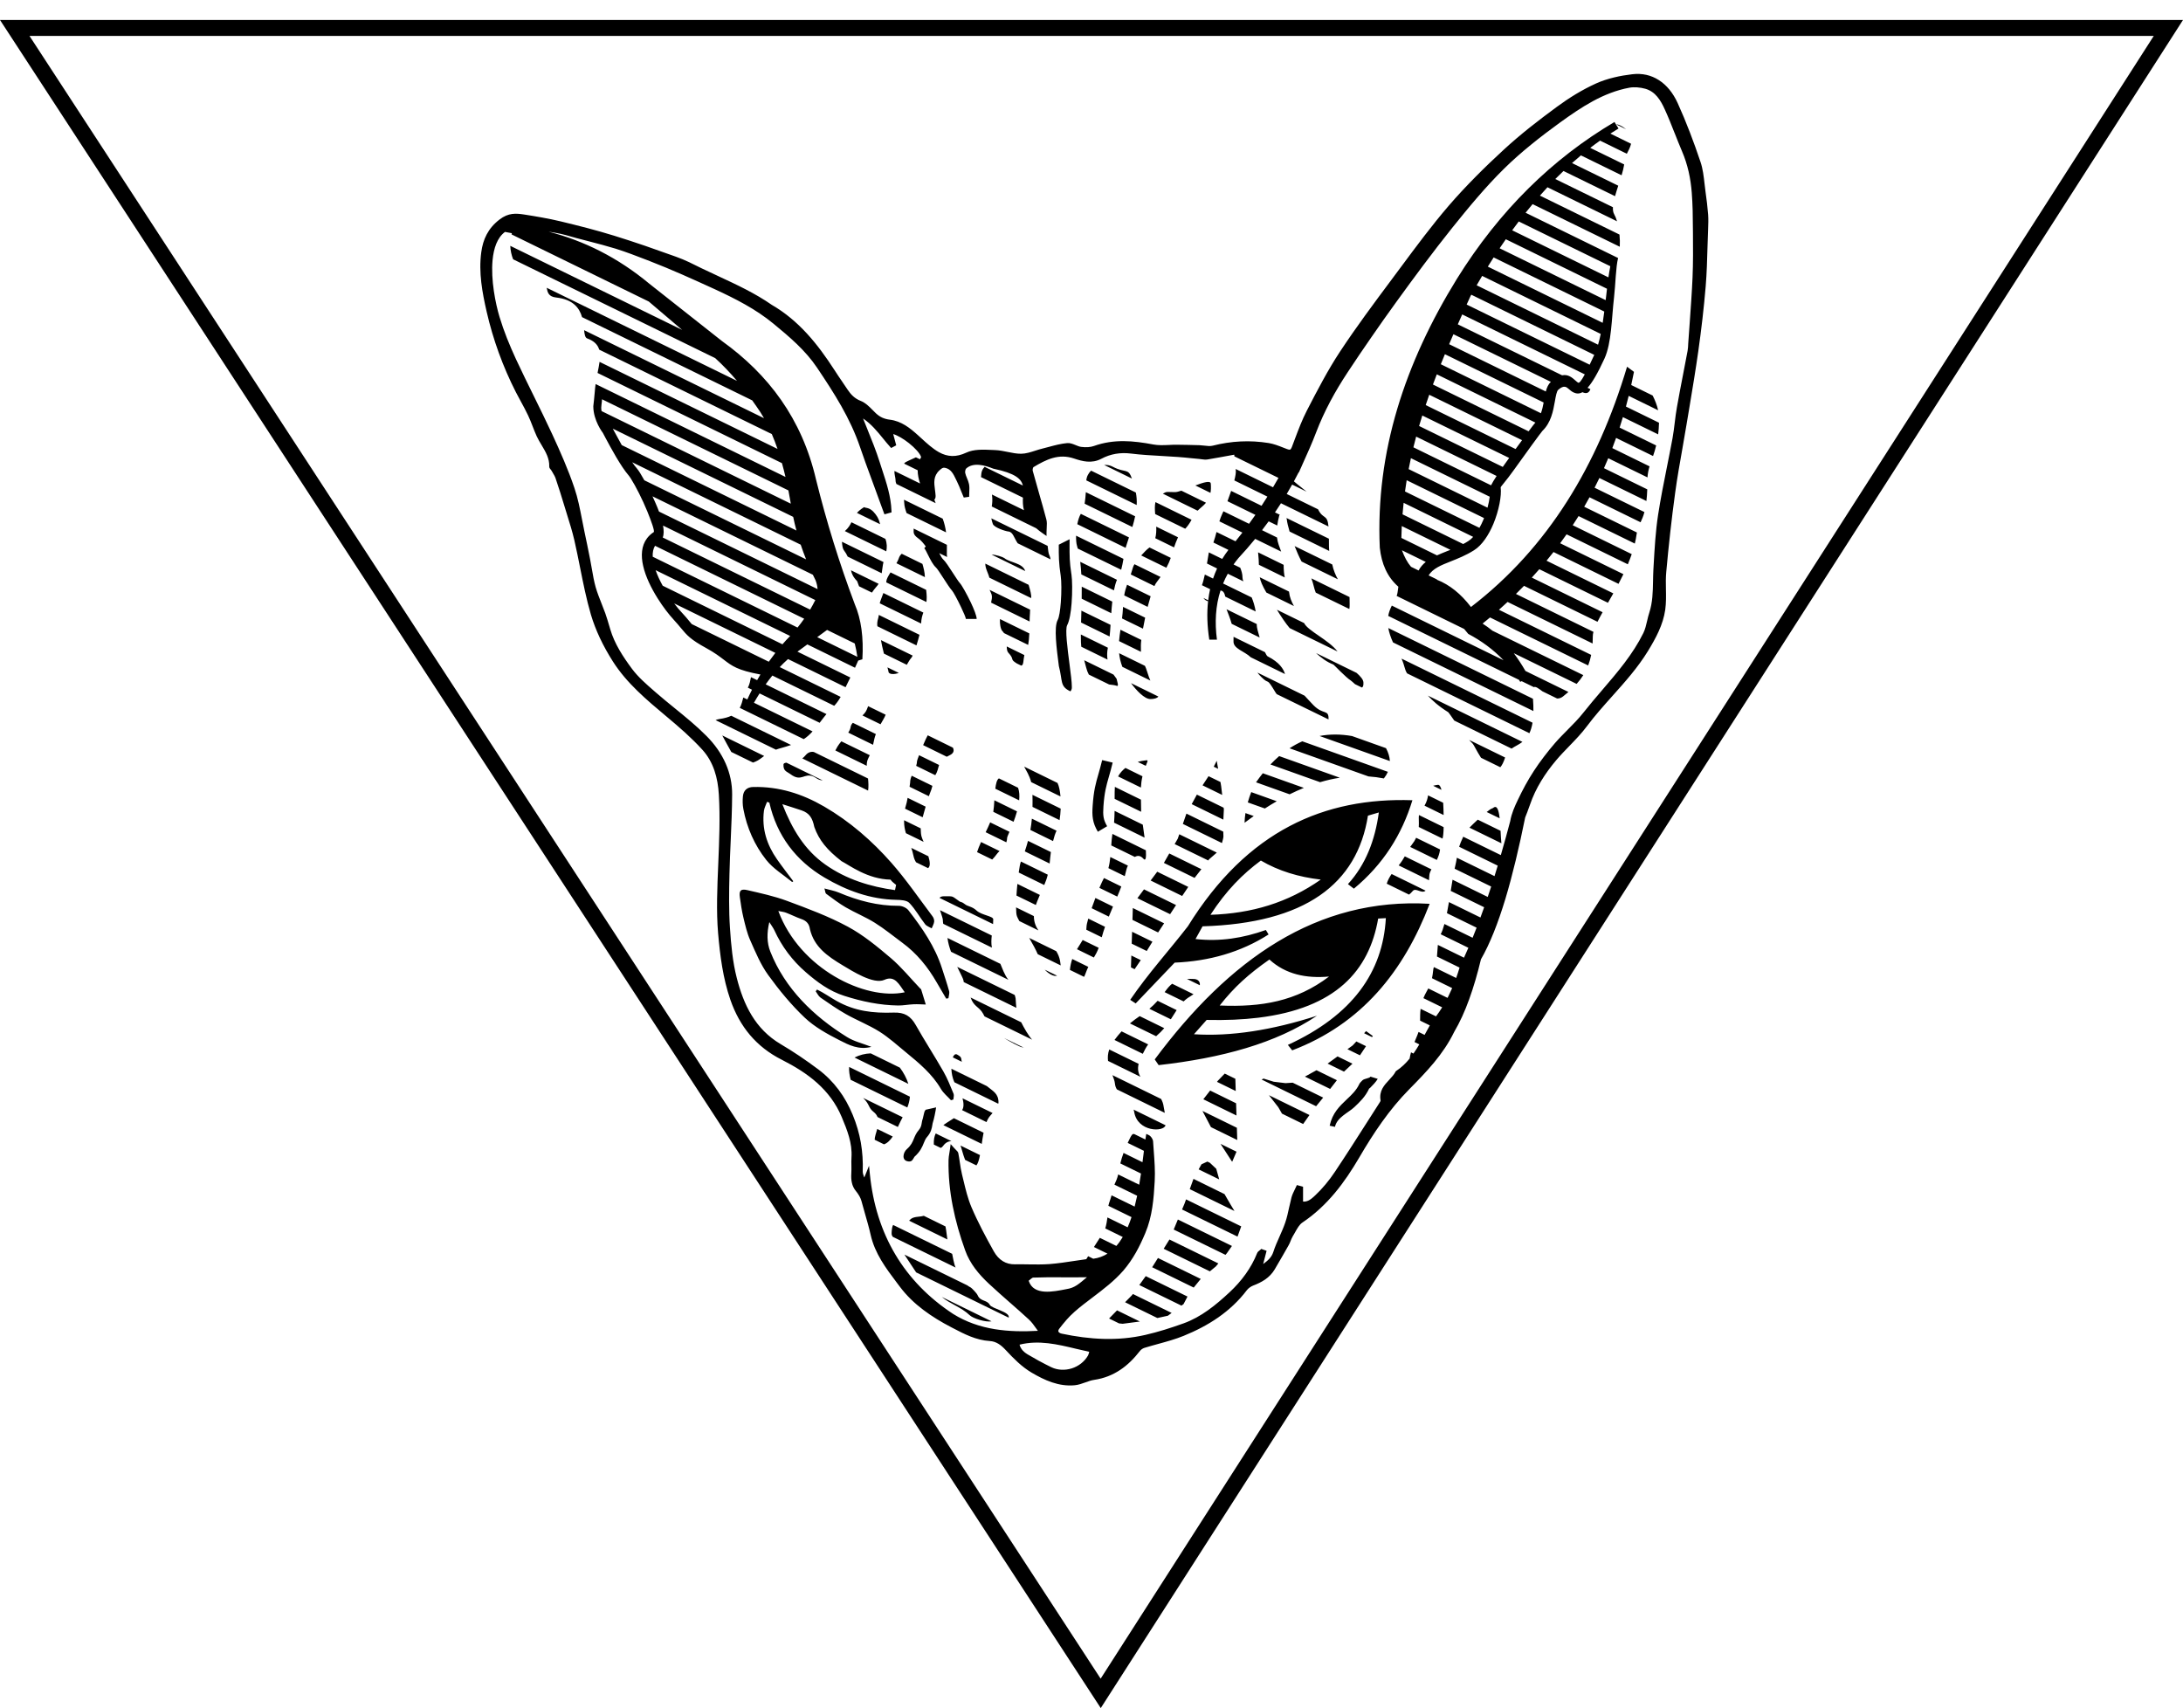 <?xml version="1.0" encoding="utf-8"?>
<!-- Generator: Adobe Illustrator 16.0.0, SVG Export Plug-In . SVG Version: 6.00 Build 0)  -->
<!DOCTYPE svg PUBLIC "-//W3C//DTD SVG 1.1//EN" "http://www.w3.org/Graphics/SVG/1.1/DTD/svg11.dtd">
<svg version="1.1" id="Слой_1" xmlns="http://www.w3.org/2000/svg" xmlns:xlink="http://www.w3.org/1999/xlink" x="0px" y="0px"
	 width="524.001px" height="410px" viewBox="0 0 524.001 410" enable-background="new 0 0 524.001 410" xml:space="preserve">
<path d="M264.223,410L0,4.795h524.001L264.223,410z M7.081,8.627l257.114,394.308L516.979,8.627H7.081z"/>
<path fill-rule="evenodd" clip-rule="evenodd" d="M271.291,239.994l1.313,0.863l9.357-9.792c8.286-0.347,15.853-2.488,22.542-6.759
	l-0.649-1.077c-5.424,1.935-11.022,2.84-16.882,2.17l1.685-3.047c24.665-0.741,37.111-10.152,39.702-26.565l2.612-0.768
	c-0.911,6.689-3.166,12.55-7.414,17.202l1.424,1.091c7.014-5.798,11.526-12.964,14.048-21.229
	c-20.993-0.705-39.583,7.159-53.903,30.269C280.488,228.327,275.65,233.615,271.291,239.994 M144.509,95.838
	c-0.014,0.428-0.069,0.822-0.121,1.202c-0.062,0.525-0.125,1.023,0.017,1.638l45.41,22.218l-0.066-0.429
	c-0.163-0.939-0.332-1.859-0.5-2.75L144.509,95.838z M147.094,102.894l43.302,21.173c0.224,1.1,0.486,2.191,0.783,3.276
	l-41.936-20.504c-0.608-1.091-1.162-2.114-1.583-2.902C147.439,103.53,147.249,103.177,147.094,102.894 M151.749,110.958
	l40.451,19.785c0.394,1.182,0.826,2.357,1.295,3.524l-38.83-18.983c-0.353-0.649-0.688-1.223-0.975-1.679v-0.007
	c-0.321-0.512-0.605-0.913-0.829-1.175C152.516,112.03,152.132,111.525,151.749,110.958 M156.624,119.134l38.492,18.824
	c0.211,0.442,0.428,0.884,0.649,1.327c0.284,0.732,0.439,1.444,0.481,2.122l-38.064-18.617c-0.127-0.332-0.255-0.663-0.389-1.001
	C157.432,120.917,157.034,120.011,156.624,119.134 M159.153,126.155c0.211,1.161,0.217,2.163-0.073,2.861l35.382,17.311
	c0.425-0.726,0.829-1.458,1.196-2.204l0.045-0.083L159.153,126.155z M157.228,131.006c-0.439,0.726-0.604,1.624-0.553,2.626
	l34.761,17c0.556-0.691,1.094-1.389,1.597-2.115L157.228,131.006z M157.376,136.867c0.428,1.244,1.023,2.515,1.696,3.725
	l28.745,14.063c0.297-0.339,0.601-0.678,0.905-1.016c0.318-0.318,0.629-0.65,0.944-0.981L157.376,136.867z M161.827,144.841
	l24.285,11.873c-0.544,0.698-1.069,1.41-1.577,2.121l-18.493-9.039l-0.586-0.698c-0.474-0.581-1.027-1.244-1.854-2.128h-0.007
	C163.078,146.417,162.47,145.691,161.827,144.841 M182.531,161.903c-0.269,0.45-0.535,0.905-0.791,1.355l-1.479-0.719
	c-0.168,0.836-0.318,1.741-0.749,2.522l0.995,0.491c-0.394,0.774-0.771,1.555-1.123,2.343l-0.964-0.47
	c-0.224,0.83-0.418,1.701-0.846,2.488l15.355,7.504c0.763-0.498,1.419-1.084,2.114-1.859l-14.065-6.875
	c0.438-0.768,0.892-1.514,1.351-2.24l14.415,7.049l1.009-1.313c0.229-0.291,0.432-0.546,0.632-0.774l-14.592-7.139
	c0.522-0.732,1.054-1.437,1.608-2.108l14.843,7.256c0.498-0.532,0.971-1.14,1.545-2.135l-14.619-7.152
	c0.642-0.685,1.298-1.327,1.986-1.928l13.814,6.759l1.14-2.335l-12.69-6.206l2.373-1.735l11.44,5.598
	c0.298-0.636,0.568-1.23,0.771-1.721l0.999-0.304c0.312-5.176-0.27-9.613-1.823-13.221c-3.681-9.764-6.772-19.743-9.306-29.943
	c-3.388-14.595-11.437-25.23-22.573-33.226L155.88,68.113c-7.59-6.303-15.679-10.318-24.194-12.501
	c0.958,0.146,1.932,0.305,2.91,0.519c0.798,0.18,1.634,0.408,2.471,0.649l1.109,0.311l0.007,0.007
	c0.95,0.255,2.104,0.553,3.265,0.851c2.115,0.545,4.222,1.098,6.303,1.734c2.563,0.802,5.075,1.776,7.58,2.744l0.658,0.256
	c2.625,1.016,5.23,2.107,7.818,3.241c2.612,1.147,5.18,2.315,7.737,3.483c2.499,1.154,4.965,2.35,7.342,3.697
	c2.367,1.341,4.638,2.833,6.766,4.583c1.932,1.589,3.849,3.192,5.643,4.92c1.769,1.714,3.418,3.552,4.811,5.625
	c2.044,3.04,4.056,6.102,5.833,9.239c1.783,3.15,3.344,6.426,4.525,9.91c0.851,2.509,1.756,4.976,2.665,7.429l1.116,3.047
	l1.351,3.705l0.546,1.472l0.156,0.421l0.438-0.117l0.884-0.249l0.377-0.097l-0.015-0.394c-0.12-3.407-1.174-6.621-2.217-9.799
	c-0.211-0.65-0.43-1.306-0.602-1.859c-0.86-2.729-1.932-5.37-3.041-8.113l-0.957-2.377c1.963,1.32,3.39,3.075,4.792,4.79
	c0.543,0.677,1.096,1.347,1.691,2.004l0.255,0.29l0.338-0.173l0.532-0.283l0.353-0.187l-0.103-0.38l-0.619-2.322
	c1.084,0.318,2.505,1.175,3.774,2.177c1.451,1.154,2.681,2.474,2.929,3.366c-0.107,0.166-0.2,0.339-0.282,0.512l-0.972-0.47
	c-1.208,0.546-2.418,1.099-2.491,1.161c-0.148,0.131-0.258,0.249-0.359,0.339l3.269,1.603c0.007,1.085,0.243,2.184,0.581,3.179
	l-6.158-3.013c-0.061,0.691,0.277,1.721,0.27,2.19c-0.006,0.36,0.073,0.656,0.201,0.933l9.422,4.61l-0.311-0.857l0.007-0.007
	c0.208-0.18,0.315-0.49,0.291-0.953c-0.028-0.47-0.09-0.947-0.155-1.424c-0.211-1.624-0.433-3.255,1.091-4.651
	c0.283-0.248,0.508-0.442,0.705-0.539v0.007c0.166-0.09,0.35-0.11,0.588-0.068c1.451,0.269,2.039,1.492,2.612,2.688l0.27,0.553
	c0.39,0.774,0.722,1.603,1.047,2.425l0.46,1.119l0.148,0.36l0.377-0.055l0.493-0.069l0.425-0.062v-0.421
	c0-0.27,0.015-0.519,0.027-0.768c0.028-0.615,0.059-1.243-0.068-1.852v-0.007c-0.1-0.497-0.291-0.975-0.491-1.437v-0.007
	c-0.169-0.415-0.338-0.822-0.42-1.224c-0.039-0.18-0.026-0.414,0.034-0.643c0.041-0.18,0.113-0.345,0.189-0.415
	c0.857-0.788,1.973-0.981,3.113-0.892c1.195,0.097,2.43,0.519,3.409,0.919l0.039,0.007l0.056,0.014
	c5.137,1.078,6.624,2.412,6.996,4.021l-9.177-4.485c-0.508,0.587-0.806,0.981-0.864,2.467l10.065,4.928
	c-0.052,0.94-0.044,1.942,0.238,3.013l-7.677-3.759c0.168,1.23,0.072,2.087-0.049,2.868l10.656,5.218
	c0.493,0.435,1.06,0.877,1.72,1.327l0.771,0.532v-0.94c0-0.366,0.021-0.705,0.042-1.03c0.045-0.718,0.08-1.375-0.09-2.018
	c-0.553-2.101-1.154-4.202-1.755-6.296c-0.513-1.783-1.021-3.565-1.517-5.39c-0.034-0.131-0.015-0.345,0.044-0.553h-0.007
	c0.041-0.145,0.09-0.263,0.118-0.276c1.536-0.926,3.079-1.776,4.686-2.219c1.579-0.435,3.247-0.491,5.079,0.131
	c1.022,0.345,2.072,0.656,3.158,0.739c1.111,0.083,2.253-0.076,3.4-0.677c1.098-0.587,2.238-0.975,3.414-1.182
	c1.181-0.207,2.411-0.228,3.703-0.068c2.495,0.311,5.017,0.442,7.533,0.587c1.25,0.069,2.508,0.139,3.786,0.235
	c1.133,0.083,2.185,0.187,3.234,0.297l1.886,0.18h0.008c0.124,0.014,0.297,0.035,0.469,0.063h0.008
	c0.483,0.069,0.967,0.131,1.465,0.048c1.956-0.325,3.884-0.684,5.813-1.037l0.588-0.104l0.02,0.394l10.588,5.176
	c-0.43,0.753-0.857,1.507-1.307,2.253l-8.977-4.396l0.041,0.374c0.056,0.491-0.083,1.348-0.353,2.377l7.941,3.884
	c-0.464,0.732-0.934,1.472-1.41,2.204l-7.292-3.573c-0.282,0.837-0.586,1.687-0.884,2.475l6.704,3.275
	c-0.506,0.719-1.009,1.438-1.528,2.143l-6.15-3.006l-0.297,0.657c-0.27,0.566-0.483,1.154-0.671,1.762l5.523,2.702
	c-0.54,0.705-1.094,1.396-1.652,2.087l-4.562-2.226c-0.207,0.822-0.442,1.673-0.746,2.522l3.606,1.769
	c-0.539,0.705-1.035,1.417-1.492,2.17l-3.207-1.575c-0.055,0.255-0.227,1.354-0.448,2.674l2.426,1.189
	c-0.359,0.781-0.685,1.597-0.968,2.425l-1.97-0.967c-0.229,1.051-0.47,1.99-0.705,2.557l1.963,0.954
	c-0.193,0.864-0.347,1.756-0.449,2.674l-1.161-0.566c0.318,0.436,0.719,0.726,1.127,0.781c-0.311,2.84-0.221,5.908,0.29,9.232h1.839
	c-0.547-4.119-0.34-8.072,0.855-11.796c0.484,0.027,0.947,0.386,1.127,1.451l7.318,3.58c-0.222-1.334-0.574-2.439-0.961-3.366
	l-6.862-3.351c0.325-0.795,0.698-1.583,1.127-2.35l3.738,1.831c-0.131-0.317-0.207-0.622-0.207-0.913
	c0-0.843-0.249-1.624-0.539-2.349l-1.604-0.788c0.359-0.511,0.746-1.016,1.161-1.52c1.402-1.513,2.751-3.055,4.029-4.623l6.24,3.054
	c-0.374-1.064-0.836-2.018-1.003-3.386l-3.593-1.755c0.545-0.698,1.07-1.41,1.59-2.122l2.059,1.002
	c0.09-0.705,0.255-1.507,0.483-2.412c0.021-0.056,0.077-0.11,0.152-0.159l-1.181-0.58c0.496-0.733,0.975-1.458,1.443-2.191
	l11.409,5.577c-0.304-3.082-1.285-1.616-2.508-4.125l-7.525-3.677c0.442-0.753,0.884-1.5,1.305-2.26l3.478,1.707
	c-0.913-0.78-1.998-1.555-3.055-2.481c0.387-0.698,0.753-1.396,1.112-2.114l0.076-0.035l0.075-0.16l0.408-0.918l0.007-0.007
	l0.408-0.926c1.133-2.501,2.266-5.017,3.24-7.581c0.975-2.563,2.123-5.038,3.394-7.442c1.286-2.419,2.695-4.748,4.188-7.008
	c1.838-2.798,3.745-5.611,5.709-8.438c1.941-2.826,3.924-5.618,5.936-8.396c2.184-3.02,4.389-6.026,6.606-8.984
	c2.232-2.972,4.499-5.923,6.813-8.811c1.978-2.46,3.98-4.927,6.048-7.318c2.065-2.391,4.194-4.72,6.427-6.917
	c2.059-2.025,4.243-3.946,6.509-5.784c2.247-1.838,4.583-3.601,6.933-5.301c2.549-1.837,5.147-3.642,7.884-5.127
	c2.73-1.479,5.618-2.646,8.763-3.227c0.566-0.104,1.195-0.124,1.817-0.083c0.685,0.041,1.368,0.166,1.99,0.338
	c1.225,0.346,2.144,1.037,2.875,1.907c0.761,0.892,1.334,1.997,1.832,3.11c0.843,1.845,1.597,3.752,2.343,5.653h0.007
	c0.573,1.458,1.154,2.916,1.755,4.333c0.69,1.597,1.203,3.228,1.589,4.887c0.381,1.665,0.622,3.365,0.754,5.072
	c0.111,1.431,0.173,2.84,0.214,4.243c0.034,1.424,0.049,2.84,0.056,4.257l0.015,1.224c0.026,3.531,0.055,7.076-0.098,10.615
	c-0.152,3.517-0.415,7.083-0.663,10.649c-0.117,1.485-0.222,2.984-0.325,4.519v0.007l-0.049,0.698
	c-0.02,0.588-0.054,1.182-0.151,1.735c-0.339,1.817-0.719,3.787-1.099,5.743c-0.505,2.591-1.003,5.189-1.465,7.809
	c-0.222,1.216-0.367,2.432-0.518,3.656c-0.153,1.271-0.312,2.543-0.534,3.773c-0.406,2.204-0.877,4.547-1.34,6.883
	c-0.768,3.821-1.527,7.644-2.121,11.493c-0.607,3.939-0.836,7.961-1.064,11.962l-0.069,1.229c-0.048,0.905-0.069,1.859-0.083,2.792
	c-0.049,2.529-0.103,5.065-0.897,7.505c-0.216,0.649-0.374,1.32-0.526,1.99c-0.234,1.009-0.47,2.017-0.897,2.896
	c-2.529,5.121-6.221,9.425-9.91,13.724c-1.527,1.783-3.055,3.573-4.505,5.411c-1.142,1.451-2.454,2.771-3.774,4.098
	c-1.022,1.037-2.065,2.08-3.02,3.179c-0.919,1.064-1.818,2.169-2.681,3.31c-0.829,1.078-1.625,2.204-2.379,3.358
	c-0.731,1.113-1.415,2.26-2.059,3.435c-0.642,1.168-1.244,2.364-1.811,3.559c-0.387,0.801-0.761,1.617-1.078,2.446
	c-0.317,0.836-0.587,1.708-0.739,2.619c-0.732,2.792-1.492,5.521-2.26,8.175l-9.025-4.416c-0.483,1.03-0.78,1.776-0.981,2.411
	l9.261,4.534c-0.256,0.843-0.511,1.687-0.768,2.515l-9.038-4.416c-0.104,0.649-0.257,1.438-0.505,2.481l-0.035,0.153l8.777,4.284
	c-0.276,0.843-0.554,1.672-0.83,2.494l-8.444-4.132c-0.146,0.843-0.284,1.748-0.436,2.681l8.023,3.925
	c-0.291,0.829-0.588,1.652-0.892,2.461l-7.56-3.698c-0.153,0.906-0.312,1.797-0.483,2.661l7.123,3.482
	c-0.316,0.823-0.635,1.625-0.96,2.42l-6.766-3.304c-0.27,0.989-0.56,1.839-0.892,2.461l6.642,3.247
	c-0.346,0.809-0.691,1.604-1.051,2.378l-6.274-3.069c-0.104,0.919-0.111,1.866-0.214,2.792l5.424,2.654
	c-0.255,0.863-0.532,1.693-0.815,2.494l-5.342-2.611c-0.241,0.538-0.173,1.402-0.462,2.667l4.844,2.372
	c-0.271,0.622-0.546,1.223-0.837,1.803l-0.276,0.547l-4.622-2.268c-0.104,0.207-0.215,0.414-0.34,0.63
	c-0.346,0.601-0.615,1.167-0.829,1.699l4.506,2.204c-0.47,0.76-0.968,1.492-1.479,2.17l-3.698-1.804
	c-0.138,1.016-0.109,1.928-0.124,2.826l2.336,1.147c-0.358,0.615-0.718,1.3-1.111,2.012l-0.146,0.27l-1.451-0.712
	c-0.077,0.241-0.173,0.491-0.276,0.739c-0.098,0.221-0.374,0.857-0.692,1.679l1.147,0.573c-0.429,0.732-0.897,1.48-1.402,2.197
	l-0.587-0.289c-0.152,0.524-0.263,1.035-0.332,1.499c-0.919,1.12-1.963,2.144-3.186,2.938l-0.111,0.076L335,257.213
	c-0.353,0.699-0.94,1.327-1.521,1.956c-1.249,1.341-2.501,2.689-2.087,5.011c0.015,0.09-0.165,0.366-0.304,0.595l-0.062,0.083v0.006
	l-2.682,4.195c-2.613,4.098-5.225,8.196-7.954,12.272c-0.69,1.03-1.444,2.054-2.26,3.014c-0.773,0.919-1.597,1.803-2.46,2.612
	c-0.422,0.395-0.926,0.865-1.485,1.162c-0.422,0.213-0.885,0.352-1.403,0.297v-3.179v-0.38l-0.365-0.104l-0.72-0.188l-0.4-0.109
	l-0.18,0.394c-0.104,0.229-0.229,0.483-0.353,0.739c-0.291,0.588-0.573,1.18-0.754,1.817c-0.221,0.852-0.407,1.68-0.587,2.502
	c-0.256,1.209-0.525,2.426-0.927,3.586c-0.386,1.127-0.87,2.211-1.354,3.305c-0.547,1.223-1.099,2.459-1.507,3.744
	c-0.429,1.313-1.341,2.059-2.425,2.869l0.71-2.744l0.111-0.428l-0.422-0.16l-0.566-0.193l-0.275-0.111l-0.229,0.209l-0.194,0.145
	v0.014c-0.221,0.16-0.456,0.338-0.58,0.637c-0.725,1.822-1.665,3.51-2.778,5.057c-1.112,1.563-2.405,3.002-3.829,4.334
	c-1.657,1.541-3.358,3.035-5.182,4.326c-1.817,1.291-3.752,2.393-5.881,3.158c-1.501,0.539-3.021,1.049-4.561,1.527
	c-1.514,0.463-3.055,0.885-4.617,1.244c-3.331,0.766-6.676,1.043-10.014,0.953c-3.345-0.09-6.688-0.547-10.024-1.252
	c-0.248-0.047-0.459-0.137-0.607-0.254c-0.093-0.068-0.169-0.152-0.2-0.242h-0.007c-0.027-0.076-0.034-0.166-0.015-0.262
	c0.021-0.131,0.095-0.27,0.215-0.43c0.536-0.697,1.103-1.416,1.71-2.1v-0.008c0.588-0.664,1.213-1.307,1.888-1.893v-0.008
	c1.402-1.244,2.937-2.398,4.464-3.553c2.557-1.941,5.135-3.891,7.305-6.379c1.175-1.367,2.163-2.818,3.019-4.324
	c0.858-1.508,1.577-3.07,2.253-4.664c0.851-2.012,1.368-4.086,1.687-6.18c0.325-2.1,0.471-4.202,0.581-6.282
	c0.138-2.439-0.049-4.872-0.229-7.305c-0.054-0.766-0.117-1.548-0.158-2.245c-0.015-0.297-0.153-0.622-0.333-0.893
	c-0.186-0.276-0.441-0.524-0.704-0.648l-0.601-0.284l-0.098,0.656l-0.109,0.692l-2.702-1.32c-0.374-0.028-0.505-0.138-1.548,2.135
	l3.891,1.9l-0.09,0.789l-0.25,1.948l-4.547-2.232c-0.304,0.829-0.566,1.665-0.773,2.522l4.961,2.425
	c-0.132,0.885-0.269,1.784-0.428,2.688l-5.045-2.467c-0.207,0.947-0.601,1.783-0.904,2.446l5.458,2.668
	c-0.186,0.877-0.394,1.748-0.607,2.598l-5.536-2.701c-0.248,0.939-0.601,1.734-0.768,2.514l5.558,2.717
	c-0.277,0.844-0.588,1.666-0.927,2.445l-4.851-2.369c-0.111,0.871-0.276,1.824-0.526,2.633l4.202,2.059
	c-0.47,0.781-0.975,1.508-1.534,2.143L264,297.123c-0.345,0.525-0.87,1.334-1.416,2.203l3.254,1.592
	c-1.009,0.635-2.142,1.057-3.412,1.223l-1.231-0.607l-0.442,0.711c-0.968,0.131-1.845,0.27-2.695,0.395
	c-2.1,0.318-4.153,0.629-6.191,0.787c-1.648,0.117-3.29,0.09-4.938,0.068c-1.081-0.02-2.165-0.035-3.247-0.014
	c-1.14,0.027-2.115-0.242-2.938-0.74c-0.898-0.537-1.62-1.361-2.187-2.361c-0.975-1.75-1.939-3.504-2.829-5.24
	c-0.899-1.762-1.764-3.545-2.541-5.375c-0.87-2.047-1.402-4.257-1.925-6.455l-0.348-1.431c-0.231-0.947-0.382-1.935-0.529-2.924
	c-0.101-0.704-0.208-1.402-0.349-2.121c-0.063-0.331-0.267-0.525-0.595-0.851h-0.007c-0.141-0.146-0.324-0.318-0.521-0.545
	l-0.716-0.809l-0.148,1.071c-0.056,0.414-0.121,0.78-0.17,1.099c-0.1,0.622-0.186,1.118-0.192,1.631
	c-0.07,3.759,0.297,7.429,0.999,11.035c0.701,3.609,1.728,7.154,2.989,10.658c0.569,1.609,1.399,3.053,2.377,4.373
	c0.975,1.314,2.107,2.502,3.303,3.629c1.728,1.609,3.411,3.09,5.091,4.566h0.006c1.562,1.375,3.127,2.744,4.579,4.092v0.008
	c0.615,0.566,1.123,1.277,1.696,2.088l0.411,0.566c-3.587,0.205-7.057,0.137-10.338-0.395c-3.545-0.58-6.908-1.721-10.014-3.662
	c-5.944-3.898-10.552-8.695-13.856-14.244c-3.39-5.688-5.414-12.176-6.129-19.322l-0.197-1.997l-0.75,1.865l-0.396,0.961
	l-0.029-0.083c-0.175-0.483-0.352-0.968-0.338-1.396c0.083-2.35-0.066-4.651-0.453-6.903c-0.398-2.253-1.04-4.465-1.949-6.661
	c-0.906-2.199-2.029-4.23-3.404-6.056c-1.378-1.837-2.999-3.468-4.89-4.885c-1.472-1.105-2.984-2.177-4.52-3.213
	c-1.471-0.988-2.982-1.943-4.516-2.848c-3.037-1.804-5.253-4.153-6.908-6.855c-1.661-2.709-2.781-5.798-3.6-9.032
	c-0.498-1.935-0.836-3.917-1.086-5.909c-0.245-2.01-0.418-4.035-0.542-6.046c-0.148-2.163-0.2-4.326-0.207-6.474
	c-0.007-2.163,0.034-4.34,0.086-6.51c0.055-2.695,0.184-5.431,0.304-8.169c0.157-3.614,0.318-7.235,0.339-10.884
	c0.02-2.654-0.539-5.135-1.535-7.422c-1.077-2.453-2.667-4.685-4.608-6.634c-2.384-2.405-5.011-4.547-7.64-6.683
	c-1.523-1.237-3.052-2.481-4.51-3.752l-0.466-0.408c-1.882-1.638-3.793-3.303-5.252-5.251c-1.096-1.473-2.148-2.985-3.054-4.554
	c-0.909-1.576-1.679-3.227-2.201-5.003l-0.173-0.588c-0.317-1.084-0.642-2.17-1.009-3.22c-0.276-0.774-0.587-1.555-0.898-2.335
	c-0.519-1.313-1.037-2.626-1.417-3.946c-0.397-1.41-0.65-2.875-0.905-4.34c-0.128-0.739-0.255-1.479-0.391-2.163l-0.114-0.581
	c-0.4-2.024-0.805-4.042-1.257-6.123c-0.215-0.988-0.412-2.018-0.608-3.047c-0.498-2.536-0.985-5.086-1.821-7.54
	c-0.75-2.226-1.6-4.409-2.505-6.559c-0.898-2.142-1.865-4.284-2.851-6.413c-1.399-3.026-2.871-6.012-4.335-8.984
	c-1.473-2.992-2.951-5.991-4.347-8.99c-0.757-1.651-1.486-3.317-2.156-5.01c-0.661-1.686-1.269-3.4-1.793-5.141
	c-0.961-3.2-2.102-8.853-1.662-13.58c0.27-2.889,1.126-5.425,2.985-6.793c0.56,0.104,1.112,0.208,1.659,0.311l-0.094,0.283
	l32.946,16.115l8.014,6.814l-41.257-20.179c0.042,1.084,0.277,2.211,0.681,3.228l48.509,23.724c1.805,1.645,3.545,3.469,5.234,5.459
	l-45.686-22.348c0.208,1.126,0.446,2.128,2.25,2.335c4.143,0.463,5.621,2.563,6.237,4.713l40.846,19.979
	c0.358,0.497,0.715,1.008,1.074,1.527c0.601,0.843,1.188,1.755,1.755,2.751l-43.181-21.126c0.108,1.03,0.235,1.783,0.723,1.97
	c1.721,0.628,2.56,1.541,2.902,2.701l41.433,20.269c0.481,1.113,0.94,2.301,1.373,3.566l-42.722-20.898
	c-0.11,0.823-0.291,1.714-0.48,2.661l44.262,21.652c0.298,1.057,0.581,2.163,0.85,3.31l-45.579-22.3
	c-0.048,0.338-0.093,0.684-0.128,1.03v0.014c-0.027,0.249-0.048,0.49-0.065,0.746v0.007L142.767,94v0.042v0.014
	c-0.103,1.175-0.265,2.82-0.352,3.455c0,3.469,2.281,6.379,2.281,6.379c0.014,0.014,0.265,0.512,0.677,1.278
	c1.268,2.363,3.645,6.786,5.528,8.956c0.136,0.152,0.339,0.449,0.595,0.857c1.047,1.658,2.688,4.837,3.884,7.782
	c1.006,2.467,1.762,4.623,1.559,4.948c-0.342,0.214-0.653,0.456-0.93,0.718c-0.225,0.215-0.439,0.442-0.622,0.678l-0.007,0.006
	l-0.007,0.021l-0.042,0.042l-0.007,0.013l-0.006,0.014l-0.014,0.014c-1.348,1.79-1.49,4.133-0.923,6.62
	c0.581,2.591,1.963,5.376,3.47,7.774c1.33,2.129,2.781,3.974,3.856,5.128H161.7c0.729,0.781,1.281,1.444,1.754,2.018
	c1.451,1.741,2.264,2.723,6.099,4.824c2.003,1.098,3.158,1.99,4.126,2.723C175.731,159.879,177.055,160.888,182.531,161.903
	 M388.391,61.977l0.007-0.014v-0.014l0.008-0.014l-22.211-10.871c0.56-0.705,1.118-1.396,1.687-2.066l20.925,10.228
	c0.049-0.954,0.027-1.949-0.069-2.923l-19.101-9.35c0.601-0.678,1.202-1.354,1.811-2.004l16.696,8.168
	c-0.194-0.67-0.437-1.271-0.712-1.762c-0.229-0.422-0.304-0.975-0.27-1.617l-13.835-6.766c0.649-0.663,1.313-1.306,1.969-1.928
	l12.371,6.046c0.22-0.801,0.496-1.651,0.773-2.515l-11.099-5.432c0.705-0.636,1.424-1.251,2.136-1.845l9.765,4.775
	c0.276-0.918,0.504-1.803,0.622-2.598l-8.147-3.98c0.774-0.602,1.562-1.182,2.356-1.741l6.426,3.151
	c0.374-0.705,0.809-1.527,1.018-2.398l-4.97-2.439c0.643-0.421,1.299-0.83,1.956-1.224l-0.969-1.562
	c-14.851,8.783-27.572,21.153-37.842,37.676c-12.432,20.165-19.522,41.464-18.492,64.497c0.415,3.871,1.796,7.056,4.457,9.377
	c-0.062,0.367-0.124,0.816-0.188,1.348c-0.034,0.29-0.116,0.574-0.221,0.863l16.198,7.927c0.339,0.38,0.671,0.774,0.989,1.188
	c3.123,1.652,5.978,3.718,8.472,6.323l-26.819-13.116c-0.359,0.718-0.691,1.52-0.864,2.474l31.389,15.349l0.297,0.477l0.345-0.159
	l2.931,1.431c0.401-0.242,1.14,0.324,2.046,1.002l3.531,1.727c0.496,0.007,0.987-0.138,1.451-0.518
	c0.441-0.346,0.857-0.699,1.264-1.051l-10.316-5.045c-0.872-1.507-1.798-2.937-2.799-4.264l15.085,7.374
	c0.608-0.678,1.141-1.369,1.604-2.108l-21.811-10.663c-0.76-0.615-1.542-1.188-2.363-1.714c0.601-0.477,1.195-0.975,1.783-1.465
	l23.558,11.52c0.304-0.788,0.546-1.631,0.719-2.536l-22.135-10.83c0.704-0.622,1.389-1.25,2.072-1.879l20.408,9.972
	c0.028-0.553,0.048-1.133,0.048-1.748c0-0.311,0.049-0.664,0.153-1.044l-18.604-9.101c0.656-0.643,1.307-1.285,1.941-1.949
	l17.637,8.631c0.353-0.712,0.759-1.472,1.223-2.294l-16.993-8.313c0.615-0.664,1.21-1.341,1.804-2.012l16.476,8.058
	c0.413-0.726,0.85-1.486,1.285-2.26l-16.026-7.843c0.566-0.684,1.127-1.382,1.673-2.08l15.604,7.636
	c0.399-0.768,0.795-1.534,1.175-2.322l-15.184-7.422c0.525-0.712,1.045-1.424,1.541-2.143l14.706,7.194
	c0.339-0.809,0.649-1.624,0.934-2.439l-14.167-6.938c0.483-0.727,0.954-1.465,1.409-2.198l13.497,6.6
	c0.187-0.747,0.332-1.493,0.429-2.239c0.021-0.146,0.048-0.277,0.076-0.415l-12.653-6.185c0.435-0.746,0.863-1.507,1.278-2.273
	l12.252,5.999c0.312-0.664,0.643-1.383,0.926-2.447l-11.963-5.846c0.401-0.774,0.788-1.548,1.154-2.329l11.285,5.515
	c0.098-0.795,0.166-1.714,0.207-2.792l-10.394-5.086c0.353-0.788,0.699-1.589,1.03-2.384l9.419,4.603
	c0.056-0.975,0.242-1.825,0.491-2.654l-8.936-4.381c0.311-0.802,0.607-1.617,0.906-2.446l8.872,4.346
	c0.263-0.76,0.525-1.583,0.746-2.536l-8.77-4.285c0.276-0.836,0.526-1.672,0.781-2.516l8.467,4.14
	c0.103-0.836,0.178-1.762,0.206-2.792l-7.94-3.883c0.229-0.851,0.449-1.707,0.663-2.564l7.063,3.455
	c-0.264-1.188-0.733-2.412-1.313-3.538l-5.142-2.522c0.235-1.043,0.456-2.093,0.657-3.158l-1.659-1.237
	c-7.076,23.69-18.936,43.44-37.469,57.676c-2.398-3.144-5.113-5.327-8.148-6.537l-0.027-0.083l-1.99-0.967
	c1.043-1.673,2.992-2.439,5.293-3.352c1.729-0.691,3.636-1.437,5.599-2.674c1.949-1.223,3.531-3.662,4.644-6.302
	c1.334-3.199,2.018-6.793,1.763-8.791c-0.021-0.166,1.354-1.638,3.021-3.98c2.923-4.119,6.765-9.35,6.965-9.543v-0.007
	c2.114-2.024,2.604-4.79,3.021-7.104c0.235-1.333,0.441-2.48,0.821-2.805c1.362-1.196,1.963-0.656,2.488-0.201
	c0.366,0.325,0.733,0.636,1.203,0.857c0.656,0.297,1.334,0.367,2.106-0.069c0.823,0.374,1.514,0.325,1.915-0.726l-0.685-0.332
	c1.1-1.224,2.397-3.386,4.05-6.993c1.728-3.78,1.707-9.571,2.309-14.74C387.79,68.175,387.858,64.104,388.391,61.977
	 M340.514,136.936c0.449-0.836,1.03-1.5,1.728-2.052l-5.728-2.799c0.601,1.597,1.278,2.903,2.183,3.96L340.514,136.936z
	 M344.931,133.308c0.725-0.332,1.513-0.65,2.328-0.975l0.899-0.352l-11.679-5.708c-0.049,0.939-0.077,1.893-0.098,2.847
	L344.931,133.308z M351.219,130.584c0.407-0.208,0.809-0.442,1.21-0.698c0.415-0.255,0.809-0.601,1.188-1.016l-16.694-8.175
	c-0.104,0.918-0.188,1.838-0.263,2.764L351.219,130.584z M355.116,126.701c0.345-0.602,0.656-1.25,0.94-1.921l0.165-0.428
	l-18.568-9.081c-0.146,0.892-0.284,1.79-0.4,2.695L355.116,126.701z M357.058,121.863c0.257-0.94,0.43-1.831,0.532-2.633
	l-18.921-9.253c-0.193,0.87-0.373,1.741-0.539,2.626L357.058,121.863z M357.908,116.494c0.276-0.56,0.739-1.34,1.334-2.247
	l-19.314-9.446c-0.229,0.85-0.449,1.707-0.658,2.57L357.908,116.494z M360.722,112.078l0.399-0.566l1.134-1.589l-20.85-10.187
	c-0.262,0.837-0.518,1.679-0.766,2.516L360.722,112.078z M363.796,107.786l1.556-2.128L343.07,94.753
	c-0.289,0.829-0.573,1.658-0.849,2.481L363.796,107.786z M366.919,103.53c0.83-1.106,1.396-1.852,1.494-1.942v0.006l0.151-0.152
	l-23.677-11.589c-0.311,0.815-0.621,1.631-0.926,2.446L366.919,103.53z M369.878,99.189c0.312-0.843,0.497-1.728,0.656-2.577
	l-23.703-11.589c-0.332,0.801-0.657,1.603-0.981,2.405L369.878,99.189z M371.052,93.972c0.249-0.939,0.588-1.734,1.21-2.315
	l-23.386-11.431l-1.029,2.391L371.052,93.972z M374.964,90.088c1.451-0.304,2.411,0.546,3.289,1.327
	c0.221,0.187,0.428,0.381,0.559,0.436c0.25,0.111,0.651-0.228,1.599-1.99l-29.426-14.388l-1.058,2.378L374.964,90.088z
	 M381.577,87.539c0.325-0.684,0.697-1.458,1.105-2.357l-29.516-14.442l-0.192,0.345l-0.92,2.018L381.577,87.539z M383.595,82.736
	c0.242-0.809,0.449-1.673,0.636-2.584l-28.458-13.925c-0.442,0.746-0.878,1.492-1.319,2.253L383.595,82.736z M384.707,77.49
	c0.139-0.892,0.263-1.797,0.381-2.709L358.53,61.79c-0.47,0.726-0.934,1.465-1.396,2.211L384.707,77.49z M385.419,72.044
	l0.104-0.856l0.214-1.88l-24.284-11.879c-0.497,0.712-0.988,1.43-1.485,2.17L385.419,72.044z M386.082,66.579
	c0.139-0.94,0.284-1.839,0.45-2.675l-21.976-10.746c-0.525,0.691-1.05,1.41-1.575,2.122L386.082,66.579z M225.45,132.775
	l1.891,0.926c-0.043-0.27-0.07-0.519-0.063-0.698c0.014-0.788,0.02-1.52,0.014-2.225l-7.982-3.904
	c0.076,0.788-0.355,1.327,1.13,2.37c0.673,0.47,1.212,1.161,1.783,1.922l-0.367,0.428c0.197,0.173,0.559,0.899,0.933,1.666
	c0.552,1.105,1.147,2.301,1.903,2.985c0.27,0.234,1.033,1.417,1.797,2.591c0.773,1.202,1.544,2.397,2.046,2.93
	c0.297,0.318,1.31,2.184,2.159,3.98c0.629,1.32,1.147,2.515,1.147,2.82h2.595c0-0.719-0.629-2.308-1.393-3.932
	c-0.95-1.991-2.166-4.161-2.612-4.638c-0.345-0.373-1.06-1.479-1.769-2.571c-0.863-1.327-1.721-2.66-2.243-3.123
	C226.13,134.04,225.791,133.439,225.45,132.775 M224.699,265.811l-2.525,0.573c-0.015,0.18-0.211,0.09-0.36,0.809
	c-0.128,0.588-0.248,1.133-0.29,1.237v0.007c-0.157,0.395-0.215,0.754-0.277,1.133c-0.08,0.498-0.177,1.072-0.688,1.652v0.007
	c-0.644,0.747-0.919,1.417-1.21,2.129c-0.304,0.746-0.636,1.561-1.669,2.467c-0.902,0.767-1.381,2.805,0.401,2.958l0.114,0.014
	c0.778,0,0.885-0.471,1.254-1.037l0.007-0.049c1.448-1.292,1.897-2.377,2.298-3.379c0.207-0.512,0.411-0.995,0.756-1.403h0.007
	c0.984-1.125,1.147-2.1,1.288-2.95c0.036-0.242,0.08-0.464,0.136-0.615c0.1-0.262,0.262-0.947,0.411-1.63v-0.008
	C224.517,266.951,224.672,266.108,224.699,265.811 M319.168,270.207l1.271,0.275c0.498-2.294,3.2-3.371,4.645-4.727
	c1.313-1.237,2.639-2.487,3.553-4.443h-0.008c0.063-0.138,0.063,0.014,0.222-0.159c0.573-0.573,1.438-1.451,1.858-2.19l-1.742-0.532
	c-0.24,0.436-1.478,0.429-1.948,0.899c-0.353,0.353-0.615,0.614-0.739,0.885v0.007c-0.705,1.499-1.845,2.576-2.979,3.641
	C321.566,265.507,319.838,267.13,319.168,270.207 M267.082,183.05l-2.522-0.601c-0.331,1.368-0.629,2.412-0.892,3.337
	c-0.649,2.239-1.133,3.918-1.388,7.589c-0.09,1.229-0.104,2.217,0.061,3.191c0.167,1.023,0.532,1.978,1.184,3.083l2.23-1.327
	c-0.483-0.816-0.738-1.487-0.855-2.177c-0.126-0.733-0.104-1.541-0.036-2.591c0.243-3.436,0.698-4.983,1.293-7.063
	C266.44,185.524,266.751,184.439,267.082,183.05 M256.744,129.438l-2.598,1.306v0.007c-0.008,2.723-0.015,4.327,0.466,7.45
	c0.19,1.258,0.215,3.939,0.021,6.399c-0.142,1.866-0.387,3.559-0.764,4.243c-0.919,1.707-0.255,6.8,0.297,11.037
	c0.958,3.648,0.177,4.865,2.789,6.074c0.331-0.498,0.331-0.684,0.324-1.085v-0.021v-0.056c0-1.07-0.253-3.047-0.542-5.251
	c-0.504-3.849-1.105-8.487-0.581-9.467c0.557-1.037,0.906-3.096,1.067-5.28c0.204-2.64,0.17-5.57-0.04-6.987h-0.012
	c-0.452-2.923-0.444-4.451-0.435-7.049v-0.007L256.744,129.438z M294.413,146.244c0.318,0.918,0.851,2.052,1.237,3.497l6.711,3.282
	c-0.401-1.285-0.685-2.46-0.685-2.888v-0.339L294.413,146.244z M296.1,152.857c0.007,0.339,0.007,0.691-0.013,1.057
	c-0.09,1.818,2.625,2.378,4.153,3.863l8.209,4.016c-0.353-1.203-1.306-2.792-4.16-4.243c-0.173-0.083-0.394-0.463-0.649-1.009
	L296.1,152.857z M301.822,161.44c0.304,0.421,0.678,0.801,0.933,1.057c2.114,2.115,1.036-0.27,3.427,3.731
	c0.077,0.125,0.167,0.249,0.277,0.388l12.432,6.067c0.104-2.529-1.21-0.967-3.613-3.414c-0.768-0.788-1.451-1.562-2.136-2.288
	L301.822,161.44z M301.987,132.582c0.132,1.23,0.173,2.19,0.194,2.985l6.212,3.041c-0.158-0.746-0.269-1.687-0.269-2.979v-0.048
	L301.987,132.582z M302.381,138.559c0.194,0.975,0.63,2.011,1.59,3.669l6.621,3.242c-0.588-1.051-1.044-2.149-1.168-3.366
	l-0.015-0.104L302.381,138.559z M306.507,146.361c0.927,1.5,2.08,3.262,3.063,4.403l11.491,5.619
	c-2.155-2.82-7.083-4.921-8.017-6.808v-0.014L306.507,146.361z M315.899,156.755c1.195,1.112,2.578,2.149,4.167,2.764
	c0.124,0.048,3.108,3.207,4.173,3.821c0.16,0.09,0.561,0.491,1.017,0.885l1.651,0.802c0.263-0.097,0.408-0.457,0.367-1.231
	c-0.036-0.705-0.74-1.479-1.638-2.28L315.899,156.755z M308.809,124.337c0.027,0.104,0.056,0.208,0.068,0.325
	c0.084,0.746,0.325,1.775,0.671,2.923l9.509,4.657c-0.062-0.519-0.068-1.244-0.068-2.93L308.809,124.337z M310.758,131.082
	c0.532,1.362,1.112,2.668,1.665,3.704l8.714,4.264c-0.566-1.023-1.07-2.211-1.347-3.559L310.758,131.082z M314.779,138.829
	c0.505,1.313,0.622,2.392,1.05,3.421l8.065,3.933c0.139-0.664,0.041-1.673,0.048-2.813l-0.007-0.056L314.779,138.829z
	 M290.557,118.304c0.118-0.615,0.146-1.347,0.077-2.218c-0.063-0.808-1.783-0.283-3.703,0.442L290.557,118.304z M283.571,117.779
	c-0.636,0.214-1.175,0.345-1.534,0.345c-1.99,0-1.9-0.221-2.909,0.373l8.34,4.085c0.664-0.657,1.411-1.182,2.02-1.908
	L283.571,117.779z M271.706,114.87c-0.934-2.626-1.494-1.203-4.617-2.847c-0.614-0.332-1.341-0.463-2.059-0.422L271.706,114.87z
	 M261.899,112.969c-0.628,0.608-1.058,1.403-1.147,2.335l12.094,5.916c0.056-1.009,0-2.011-0.199-2.993L261.899,112.969z
	 M277.352,120.523c-0.2,0.815-0.158,1.797-0.068,2.868l7.213,3.524c0.442-0.463,0.969-1.133,1.521-2.149L277.352,120.523z
	 M260.642,118.138c-0.056,0.919-0.159,1.908-0.291,2.765l11.458,5.597c0.257-0.843,0.491-1.706,0.663-2.57L260.642,118.138z
	 M277.538,126.41c0.042,0.968,0,1.922-0.229,2.778l4.506,2.205c0.242-0.711,0.525-1.5,0.954-2.426L277.538,126.41z M259.439,123.342
	c-0.381,0.615-0.656,1.514-0.851,2.481l11.604,5.68l0.075-0.27c0.222-0.726,0.47-1.464,0.727-2.238L259.439,123.342z
	 M275.921,131.407c-0.076,0.063-0.166,0.138-0.249,0.201c-0.317,0.228-1.022,0.918-1.741,1.72l6.04,2.951
	c0.483-0.891,0.809-1.651,1.058-2.37L275.921,131.407z M258.3,128.58c-0.021,0.975,0.048,1.838,0.206,2.371
	c0.07,0.228,0.139,0.477,0.194,0.719l10.428,5.093c0.221-0.801,0.387-1.728,0.547-2.619L258.3,128.58z M272.313,135.429
	c-0.158,0.262-0.27,0.49-0.332,0.677c-0.192,0.691-0.38,1.278-0.553,1.783l5.675,2.785c0.172-0.38,0.345-0.685,0.518-0.899
	c0.345-0.456,0.663-0.884,0.947-1.286L272.313,135.429z M237.96,124.42c0.066,0.401,0.178,0.843,0.357,1.348
	c0.272,0.822,2.943,1.734,3.77,1.818c1.061,0.124,1.295,1.478,2.193,2.819l7.893,3.863c-0.038-0.332-0.143-0.705-0.35-1.133
	c-0.148-0.317-0.248-1.126-0.352-2.107L237.96,124.42z M259.294,134.855c0.124,0.975,0.207,1.99,0.263,3.02l7.829,3.829
	c0.188-0.939,0.415-1.803,0.727-2.536L259.294,134.855z M270.537,140.356c-0.282,0.781-0.511,1.527-0.685,2.557l5.626,2.758
	c0.235-0.898,0.478-1.762,0.719-2.55L270.537,140.356z M216.988,119.949c0.034,0.263,0.061,0.546,0.068,0.85
	c0.014,0.602,0.243,1.473,0.554,2.35l9.48,4.637c-0.148-1.119-0.401-2.184-0.805-3.29L216.988,119.949z M259.66,140.819
	c0.008,0.961,0,1.928-0.014,2.889l7.104,3.483c0.068-0.939,0.139-1.88,0.241-2.785L259.66,140.819z M269.57,145.67l-0.015,0.221
	c-0.048,0.905-0.124,1.749-0.228,2.557l5.031,2.453c0.145-0.829,0.324-1.72,0.519-2.64L269.57,145.67z M246.091,137.073
	c-0.622-1.969-3.551-1.942-5.023-3.117c-0.317-0.249-2.08-0.85-3.047-0.829L246.091,137.073z M236.51,135.284
	c-0.021,1.175,0.716,2.301,0.972,3.373l10.026,4.906c0.121-0.698-0.229-1.928-0.601-3.186L236.51,135.284z M259.578,146.576
	l-0.083,2.847l6.855,3.358c0.09-0.871,0.158-1.811,0.221-2.792L259.578,146.576z M268.948,151.158
	c-0.131,0.939-0.256,1.837-0.331,2.729l5.252,2.571c-0.015-0.421-0.015-0.926-0.015-1.527c0-0.332,0.034-0.788,0.097-1.327
	L268.948,151.158z M211.249,125.823c-0.17-0.74-0.398-1.5-1.074-2.371c-0.682-0.892-1.331-1.451-2.416-1.589
	c-0.353-0.042-0.128-0.277-0.588,0.021c-0.649,0.421-1.116,0.829-1.472,1.23L211.249,125.823z M204.376,125.36
	c-0.325,0.677-0.729,1.368-1.576,2.121l9.941,4.858c0.177-0.918,0.204-1.845-0.211-2.992L204.376,125.36z M237.537,141.586
	c0.282,0.726,0.794,1.196,0.444,2.599c-0.041,0.173-0.069,0.332-0.075,0.47l9.239,4.526c0.018-0.74,0.031-1.389,0.08-1.894
	c0.02-0.208,0.034-0.546,0.041-0.946L237.537,141.586z M259.446,152.297v0.422c0,1.071,0.027,1.866,0.098,2.516l6.301,3.089
	c-0.131-0.85-0.131-1.811,0.083-2.854L259.446,152.297z M268.63,156.79c0.104,1.036,0.338,2.115,0.774,3.269l6.725,3.296
	c-0.208-0.442-0.464-1.126-0.795-2.211c-0.194-0.608-0.353-1.016-0.505-1.32L268.63,156.79z M202.099,130.038
	c0.048,0.823,0.183,1.652,0.418,1.97c0.438,0.58,0.742,1.112,0.96,1.596l8.161,3.995c0.07-0.422,0.131-0.905,0.211-1.479
	c0.048-0.429,0.128-0.83,0.221-1.209L202.099,130.038z M240.035,148.594l-0.015,0.276c-0.041,0.567,0.1,2.115,0.581,2.599
	c0.155,0.152,0.282,0.317,0.39,0.491l5.809,2.84c0.148-0.802,0.229-1.769,0.271-2.764L240.035,148.594z M260.254,158.482
	c0.139,0.491,0.298,1.058,0.464,1.755c0.165,0.67,0.387,1.224,0.644,1.687l4.87,2.377c0.671,0.076,1.314,0.145,1.866,0.325
	c0.547,0.18-0.007-1.203-0.062-1.666c-0.007-0.083-0.347-0.435-0.753-1.036L260.254,158.482z M271.49,163.977
	c1.259,1.72,3.215,3.822,4.646,3.822c0.912,0,1.595-0.194,1.921-0.602L271.49,163.977z M204.265,136.887
	c0.177,0.815,0.515,1.624,1.479,2.605c0.034,0.035,0.204,0.574,0.459,1.237l3.092,1.514c0.757-1.154,1.238-1.493,1.608-2.108
	L204.265,136.887z M241.655,155.172c0.027,0.643,0.086,1.175,0.349,1.458c1.676,1.804,0.238,1.479,2.073,2.626l1.04,0.504
	c0.636-0.007,0.493-1.396,0.765-2.522L241.655,155.172z M333.245,150.75c0.178,1.002,0.532,2.136,1.125,3.448l33.703,16.476
	c0.015-0.871-0.02-1.853-0.103-2.945L333.245,150.75z M336.416,158.088c0.795,1.776,0.712,2.592,1.342,3.545l29.355,14.36
	c0.318-0.67,0.58-1.493,0.753-2.522L336.416,158.088z M342.747,166.975c1.057,1.162,2.619,2.578,4.906,3.995
	c0.09,0.062,0.642,0.877,1.424,1.99l13.759,6.731c0.787-0.56,1.735-0.94,2.605-1.611L342.747,166.975z M352.643,177.604
	c0.296,0.332,0.587,0.636,0.871,0.913c0.234,0.221,0.987,1.831,1.983,3.372l4.637,2.274c0.414-0.477,0.795-1.237,1.147-2.336
	L352.643,177.604z M390.325,31.024c-0.413-0.346-0.938-0.691-1.623-1.01c-0.229-0.11-0.484-0.152-0.739-0.145L390.325,31.024z
	 M198.532,151.206l-0.241,0.173l-2.129,1.562l9.637,4.72c-0.169-1.147-0.376-2.226-0.629-3.207L198.532,151.206z M175.534,171.806
	c-0.715,0.345-1.641,0.615-2.848,0.781c-0.353,0.048-0.662,0.145-0.919,0.27l14.485,7.09c0.355-0.138,0.743-0.263,1.174-0.373
	c0.937-0.263,1.742-0.504,2.457-0.753L175.534,171.806z M173.368,176.533c0.635,1.147,1.458,2.744,2.166,3.96l5.222,2.549
	c0.189-0.069,0.39-0.152,0.601-0.234c0.749-0.311,1.324-0.809,2.073-1.348L173.368,176.533z M209.953,273.578l2.235,1.1
	c0.822-0.276,1.524-1.022,2.098-1.873l-3.718-1.817C210.308,271.961,209.946,272.887,209.953,273.578 M210.639,268.126l4.884,2.384
	l0.148-0.325c0.331-0.746,0.673-1.396,0.999-2.01l-9.492-4.639c1.633,1.569,1.188,2.309,2.505,3.353
	C210.167,267.262,210.464,267.677,210.639,268.126 M204.199,259.191l13.594,6.642c0.313-0.795,0.539-1.618,0.618-2.593
	l-14.584-7.138C203.754,257.055,203.93,258.168,204.199,259.191 M205.118,253.842l12.923,6.323
	c-0.418-1.341-1.147-2.717-2.039-3.891l-6.997-3.429C207.647,252.888,206.325,253.233,205.118,253.842 M359.974,196.422
	c-0.221-1.949-0.622-3.29-1.574-2.481l-0.312,0.144c-0.214,0.063-0.663,0.374-1.229,0.823L359.974,196.422z M346.008,189.594
	c-0.199-0.774-0.483-1.251-0.863-1.209c-0.478,0.062-0.843,0.138-1.134,0.228L346.008,189.594z M342.788,190.914
	c-0.097,0.664-0.284,1.486-0.851,2.474l4.583,2.247c-0.015-0.947-0.043-1.978-0.104-2.945L342.788,190.914z M354.715,196.746
	c-0.712,0.658-1.424,1.341-1.99,1.922l7.665,3.745c-0.091-0.836-0.139-1.894-0.201-2.992L354.715,196.746z M340.597,195.635
	c-0.103,0.739,0.043,1.726-0.041,2.874l5.708,2.785c0.138-0.566,0.242-1.313,0.263-2.756L340.597,195.635z M339.928,201.093
	l5.742,2.806l-0.007,0.027c-0.111,0.933-0.415,1.755-0.775,2.488l-6.391-3.124c0.131-0.18,0.262-0.36,0.413-0.56
	C339.353,202.172,339.685,201.625,339.928,201.093 M337.204,205.55l6.393,3.125c-0.291,0.532-0.49,1.023-0.505,1.492
	c-0.021,0.415-0.041,0.788-0.083,1.12l-7.27-3.56C336.443,206.843,336.858,206.165,337.204,205.55 M334.04,209.793l8.16,3.995
	c-0.946,0.843-2.362-0.802-3.089,0.083c-0.318,0.381-0.614,0.664-0.892,0.865l-5.349-2.62
	C333.092,211.328,333.568,210.464,334.04,209.793 M275.028,183.824c0.111-0.297,0.236-0.608,0.367-0.926
	c0.201-0.498-0.09-0.422-0.455-0.373c-0.637,0.068-1.251,0.18-1.847,0.359L275.028,183.824z M270.144,184.328
	c-0.705,0.553-1.313,1.224-1.762,2.039l5.479,2.675c0.049-0.892,0.146-1.749,0.374-2.709L270.144,184.328z M267.607,188.875
	l6.262,3.069c0.02,0.85,0.048,1.803,0.048,2.909l-6.364-3.103C267.553,190.603,267.553,189.601,267.607,188.875 M245.839,184.017
	c0.467,0.899,1.266,2.114,1.684,3.718l7.035,3.441c-0.107-1.292-0.336-2.453-0.715-3.241L245.839,184.017z M267.546,194.639
	l6.766,3.31c0.144,0.96,0.296,2.046,0.428,3.103l-7.325-3.586C267.49,196.554,267.524,195.592,267.546,194.639 M239.772,186.837
	l-0.043,0.034c-0.452,0.325-0.676,1.265-0.818,2.446l5.722,2.792c0.114-1.099,0.059-2.135-0.258-3.02L239.772,186.837z
	 M247.826,190.783c0.027,1.009,0.034,1.969,0.014,2.896l6.496,3.179c0.134-0.836,0.229-1.783,0.27-2.758L247.826,190.783z
	 M267.021,200.167l8.029,3.932c0.104,1.665,0,2.695-0.595,2.024c-0.71-0.807-1.422-0.802-2.052-0.428l-5.659-2.765
	C266.806,201.943,266.882,201.003,267.021,200.167 M238.684,192.096c-0.063,0.981-0.128,1.956-0.257,2.771l4.869,2.384
	c0.297-0.78,0.581-1.63,0.822-2.495L238.684,192.096z M247.69,196.505c-0.083,0.919-0.202,1.818-0.358,2.715l5.441,2.667
	c0.238-0.96,0.522-1.859,0.834-2.488L247.69,196.505z M266.522,205.716c-0.097,0.927-0.235,1.839-0.463,2.668l3.926,1.921
	c0.145-0.518,0.282-1.037,0.394-1.555c0.042-0.235,0.173-0.581,0.358-0.975L266.522,205.716z M237.678,197.396
	c-0.304,0.739-0.685,1.534-1.081,2.363l4.962,2.425c0.109-0.338,0.189-0.725,0.202-1.174c0.008-0.117,0.229-0.607,0.547-1.348
	L237.678,197.396z M246.759,201.839c-0.221,0.823-0.474,1.659-0.765,2.522l5.958,2.916c0.049-0.421,0.093-0.87,0.134-1.368
	c0.027-0.394,0.087-0.87,0.163-1.388L246.759,201.839z M264.995,210.755c-0.241,0.408-0.635,1.271-1.099,2.362l4.291,2.095
	c0.339-0.802,0.671-1.611,0.968-2.418L264.995,210.755z M235.491,202.116c-0.387,0.857-0.729,1.687-0.961,2.425l3.639,1.776
	c0.372-0.374,0.79-0.87,1.264-1.514c0.121-0.166,0.304-0.331,0.505-0.518L235.491,202.116z M245.072,206.801l-0.056,0.139
	c-0.148,0.353-0.318,1.285-0.487,2.494l6.126,3c0.35-0.802,0.622-1.548,0.851-2.481L245.072,206.801z M262.937,215.543
	c-0.312,0.809-0.615,1.645-0.899,2.454l4.119,2.018c0.332-0.815,0.663-1.617,1.003-2.404L262.937,215.543z M244.212,212.171
	c-0.094,0.919-0.172,1.879-0.221,2.792l4.649,2.266c0.084-0.255,0.185-0.511,0.291-0.788c0.238-0.607,0.46-1.147,0.671-1.63
	L244.212,212.171z M261.223,220.492c-0.263,0.897-0.422,1.617-0.422,1.996c0,0.235-0.014,0.457-0.049,0.671l3.711,1.817
	c0.235-0.856,0.49-1.699,0.781-2.515L261.223,220.492z M288,236.489l-3.081-1.506c0.511-0.027,1.064-0.02,1.672,0.007
	C287.592,235.031,288.111,235.661,288,236.489 M243.896,217.803c0,0.996,0.066,1.756,0.216,2.136c0.105,0.27,0.304,0.67,0.566,1.147
	l4.571,2.238c-0.646-0.953-1.079-2.044-1.079-3.427L243.896,217.803z M259.882,225.632c-0.408,0.719-0.906,1.431-1.368,2.211
	l4.056,1.99c0.401-0.649,0.788-1.34,1.154-2.329L259.882,225.632z M281.36,236.13l5.128,2.515c-0.216,0.153-0.442,0.312-0.705,0.471
	c-0.65,0.38-1.195,0.801-1.666,1.257l-4.562-2.226l0.194-0.255C280.296,237.131,280.813,236.558,281.36,236.13 M247.049,225.136
	c0.805,1.402,1.586,2.812,2.046,3.898l5.511,2.695c-0.028-0.318-0.075-0.678-0.148-1.071c-0.162-0.892-0.487-1.659-0.92-2.343
	L247.049,225.136z M257.381,230.193c-0.27,0.768-0.468,1.625-0.561,2.62l3.399,1.665c0.139-0.269,0.276-0.58,0.4-0.933
	c0.209-0.566,0.408-1.043,0.615-1.464L257.381,230.193z M277.876,240.222l4.568,2.238c-0.463,0.69-0.898,1.437-1.402,2.204
	l-5.148-2.522C276.529,241.61,277.186,240.988,277.876,240.222 M250.776,232.757c0.92,0.975,2.146,1.708,2.965,1.445
	L250.776,232.757z M273.565,243.904c-0.775,0.547-1.541,1.079-2.343,1.749l6.294,3.075c0.768-0.656,1.404-1.299,1.949-1.935
	L273.565,243.904z M269.218,247.561c-0.547,0.586-1.105,1.278-1.7,2.065l6.794,3.324c0.4-0.809,0.766-1.548,1.292-2.26
	L269.218,247.561z M266.261,251.907c-0.346,0.981-0.395,1.895-0.291,2.75l7.775,3.808c-0.506-0.855-0.741-1.837-0.43-3.103
	L266.261,251.907z M267.028,258.071c0.296,0.732,0.545,1.432,0.607,2.088c0.049,0.483,0.207,0.918,0.455,1.326l11.506,5.639
	c-0.097-0.538-0.199-1.05-0.27-1.479c-0.09-0.704-0.316-1.313-0.62-1.858L267.028,258.071z M272.106,266.343
	c0.062,0.193,0.117,0.381,0.145,0.58c0.802,4.79,7.063,4.872,7.525,3.179L272.106,266.343z M230.878,254.865
	c-0.056-0.201-0.101-0.4-0.121-0.629c-0.075-0.622-0.508-0.795-0.947-1.071l-0.107-0.063c-0.418-0.18-0.756,0.118-0.992,0.704
	L230.878,254.865z M228.366,256.53c0.041,1.099,0.27,2.273,0.722,3.249l10.534,5.154c0.039-0.109,0.054-0.214,0.054-0.297
	c0-2.17-1.29-2.682-2.797-3.938L228.366,256.53z M231.04,263.628c0.291,1.077,0.369,2.189-0.107,2.839l5.868,2.875
	c0.248-0.636,0.559-1.188,0.942-1.59c0.135-0.144,0.312-0.353,0.508-0.594L231.04,263.628z M228.967,268.402
	c-0.204,0.133-0.467,0.305-0.832,0.539c-0.633,0.394-1.2,0.753-1.693,1.127l9.212,4.506c0.127-0.892,0.27-1.804,0.442-2.681
	L228.967,268.402z M224.609,272.066c-0.342,0.704-0.511,1.555-0.455,2.667l1.651,0.808c0.218-0.097,0.425-0.255,0.587-0.49
	c0.542-0.773,1.251-1.133,1.993-1.133L224.609,272.066z M230.553,274.967c0.27,0.663,0.601,2.197,1.108,3.441l2.713,1.327
	c0.388-0.491,0.65-1.382,0.857-2.475L230.553,274.967z M302.838,259.128l13.081,6.405l1.693-2.072l-7.324-3.58l-1.721,0.111
	l-2.828-0.34l-2.445-0.759L302.838,259.128z M313.231,258.423l6.054,2.958l1.623-2.094l-4.899-2.397L313.231,258.423z
	 M318.677,255.3l3.933,1.928l2.031-1.907l-3.58-1.748L318.677,255.3z M323.438,251.845l3.001,1.465l1.458-2.191l-2.323-1.133
	l-0.884,0.953L323.438,251.845z M327.439,248.008l1.907,0.934l0.181-0.263l-1.618-1.182L327.439,248.008z M314.322,267.643
	l-9.736-4.763l2.252,2.889l0.885,1.541l5.081,2.488L314.322,267.643z M216.449,132.92c-0.325,0.29-0.581,0.67-0.716,1.12
	c-0.088,0.311-0.296,0.712-0.556,1.154l6.835,3.337c-0.041-1.229-0.352-2.356-0.595-3.179L216.449,132.92z M213.761,137.398
	c-0.539,0.836-0.979,1.617-0.999,2.101l-0.028,0.29l9.637,4.712c0.044-0.352,0.073-0.739,0.073-1.181
	c0-0.483-0.059-1.105-0.136-1.741L213.761,137.398z M212.046,142.346c-0.189,0.54-0.387,1.044-0.542,1.438
	c-0.148,0.373-0.255,0.718-0.335,1.029l9.937,4.859c0.036-1.162,0.27-1.921,0.529-2.633L212.046,142.346z M292.396,184.542
	l-0.338-1.927l-0.712,1.417L292.396,184.542z M210.945,147.598c-0.021,0.263-0.06,0.519-0.143,0.788
	c-0.241,0.788-0.275,1.389-0.197,1.936l9.382,4.595c0.27-0.857,0.525-1.755,0.722-2.543L210.945,147.598z M290.095,186.311
	l-1.438,2.198l4.714,2.301l-0.242-2.067l-0.173-1.036L290.095,186.311z M211.473,153.652l0.045,0.29
	c0.054,0.456,0.338,1.651,0.656,2.944l5.49,2.688c0.376-0.635,0.76-1.319,1.027-1.596c0.114-0.111,0.241-0.325,0.382-0.615
	L211.473,153.652z M287.296,190.734l6.427,3.145l0.049,0.457l-0.124,2.404l-7.596-3.718L287.296,190.734z M213.018,160.189
	l0.235,0.905c-0.025,0.871,1.439,0.83,2.487,0.429L213.018,160.189z M284.802,195.302l8.831,4.326
	c0.02,0.442,0.034,0.899,0.034,1.154c0,0.277-0.165,0.94-0.353,1.582l-9.385-4.595l0.816-2.363L284.802,195.302z M283.074,200.25
	l9.004,4.403l-1.853,1.609l-0.207,0.277l-8.058-3.932l0.739-1.285L283.074,200.25z M208.384,169.505
	c-0.127,0.325-0.235,0.608-0.297,0.76c-0.235,0.602-0.626,1.072-1.071,1.465l4.347,2.122c0.394-0.732,0.926-1.507,1.229-2.294
	L208.384,169.505z M222.692,176.499c-0.228,0.353-0.659,1.313-1.105,2.357l5.677,2.785c0.191-0.118,0.401-0.221,0.636-0.332
	c1.102-0.498,1.154-1.202,0.829-1.852L222.692,176.499z M280.669,204.86l7.705,3.773l-1.631,2.093l-7.367-3.6L280.669,204.86z
	 M204.717,173.5c-0.275,0.283-0.467,0.594-0.525,0.967c-0.061,0.463-0.282,0.919-0.581,1.389l5.954,2.916
	c0.304-1.361,0.359-1.775,0.678-2.57L204.717,173.5z M220.609,181.273c-0.279,0.733-0.474,1.272-0.48,1.369
	c-0.021,0.421-0.097,0.822-0.211,1.188l4.578,2.239c0.595-0.905,0.656-1.7,0.92-2.446L220.609,181.273z M277.779,209.241l7.45,3.648
	l-1.465,2.177l-7.567-3.711L277.779,209.241z M201.957,177.943c-0.353,0.429-0.688,0.843-0.919,1.244
	c-0.221,0.367-0.391,0.678-0.525,0.947l7.536,3.683c-0.007-1.271,0.335-1.707,0.729-2.543L201.957,177.943z M218.846,186.202
	c-0.224,0.525-0.387,1.063-0.379,1.658c0.007,0.076-0.049,0.463-0.134,0.989l4.627,2.266c0.141-0.421,0.248-0.726,0.311-0.842
	c0.179-0.36,0.375-0.982,0.545-1.638L218.846,186.202z M274.601,213.477l7.698,3.767l-1.429,2.191l-7.852-3.837L274.601,213.477z
	 M195.361,180.507c-0.67-0.125-1.393,0.028-2.039,0.829c-0.246,0.312-0.522,0.54-0.744,0.706l15.798,7.726
	c0.139-0.877,0.077-2.011-0.017-2.902L195.361,180.507z M217.865,191.509c-0.107,0.587-0.189,1.036-0.228,1.14
	c-0.177,0.601-0.304,1.064-0.394,1.458l4.229,2.065c0.214-0.787,0.459-1.693,0.715-2.549L217.865,191.509z M271.92,217.956
	l7.512,3.669l-1.354,2.059l-0.084,0.138l-6.163-3.02L271.92,217.956z M188.765,183.063c-0.408,0.069-0.685,0.18-0.699,0.421
	c-0.086,1.645,0.84,1.707,1.649,2.322c2.722,2.059,3.282-0.442,5.611,0.622c0.331,0.145,1.133,0.739,1.5,0.788
	c0.214,0.02,0.445,0.068,0.681,0.124L188.765,183.063z M217.015,196.884v0.318c0,1.009,0.175,1.922,0.438,2.792l4.254,2.08
	c-0.411-0.975-0.673-1.278-0.709-3.241L217.015,196.884z M271.747,223.656l4.88,2.384l-1.37,2.232l-3.606-1.762L271.747,223.656z
	 M218.743,203.526c0.197,0.553,0.366,1.12,0.479,1.708c0.177,0.885,0.419,1.333,0.661,1.741l2.885,1.41
	c0.653-0.47,0.412-1.735,0.073-2.854L218.743,203.526z M271.561,229.357l2.267,1.106l-1.479,2.177l-0.877-0.435L271.561,229.357z
	 M238.373,221.812c0.02-0.374,0.041-0.76,0.041-1.154c0-0.761-2.816-0.989-3.984-2.081c-1.116-1.05-2.129-0.954-2.858-1.569
	c-0.586-0.503-1.074-0.525-1.174-0.586c-2.107-1.438-1.295-1.285-3.888-1.285c-0.479,0-0.797,0.144-0.994,0.387L238.373,221.812z
	 M225.637,218.473c0.304,1.001,0.684,1.949,0.684,2.377c0,0.291,0.034,0.595,0.092,0.899l11.683,5.715
	c-0.196-0.96-0.141-1.908-0.034-2.909L225.637,218.473z M227.433,225.142c0.134,1.147,0.453,2.24,0.846,3.311l13.766,6.73
	c-0.963-1.201-1.451-2.791-1.917-3.828L227.433,225.142z M293.979,257.699l-1.658,1.727l-0.194,0.257l4.491,2.196l-0.088-2.938
	L293.979,257.699z M229.769,232.081c0.557,1.16,1.434,2.839,1.479,3.157c0.027,0.18,0.056,0.345,0.09,0.498l12.625,6.177
	c-0.073-0.539-0.093-1.14-0.176-2.253c-0.015-0.144-0.095-0.449-0.222-0.836L229.769,232.081z M290.481,261.767l-1.638,2.095
	l7.961,3.897l-0.096-2.936L290.481,261.767z M232.985,239.44c0.775,2.267,2.09,2.191,3.017,3.919l0.317,0.607l11.437,5.592
	c-0.849-0.879-2.031-2.965-2.625-4.175L232.985,239.44z M288.637,266.662l2.038,3.89l6.31,3.089l-0.09-2.936L288.637,266.662z
	 M241.005,249.157c1.259,0.795,3.764,2.135,4.309,2.212c0.148,0.013,0.304,0.062,0.474,0.124L241.005,249.157z M292.97,274.566
	l2.743,4.236l0.068,0.036l1.03-2.392L292.97,274.566z M289.817,278.817l-1.416,0.656l-0.684,1.217l4.94,2.411l-0.712-2.55
	l-1.514-1.431L289.817,278.817z M286.48,282.969l-0.892,2.467l10.731,5.246l-0.926-1.527l-1.465-2.527L286.48,282.969z
	 M284.697,287.891l-0.379,1.049l-0.581,1.377l13.316,6.51l0.885-2.453L284.697,287.891z M282.734,292.721l-1.002,2.412l12.433,6.074
	l0.366-0.441l1.182-1.693L282.734,292.721z M280.71,297.523l-1.383,2.219l11.086,5.426l1.431-1.176l0.607-0.725L280.71,297.523z
	 M277.953,301.961l-1.272,2.031l-0.131,0.18l9.986,4.887l1.686-2.074L277.953,301.961z M275.016,306.314l-1.54,2.143l10.116,4.939
	l0.511-0.379l0.94-1.797L275.016,306.314z M271.933,310.6l-0.192,0.27l-1.679,1.713l7.746,3.787l2.53-0.553l0.897-0.67
	L271.933,310.6z M221.749,291.836c-0.325,0.09-0.729,0.166-1.351,0.223c-1.621,0.15-1.837,0.635-2.173,0.951l9.181,4.5
	c-0.156-0.939-0.208-1.879-0.454-3.123L221.749,291.836z M268.132,314.531l-1.913,1.955l2.392,1.174l0.87,0.092l4.133-0.541
	L268.132,314.531z M214.376,294.027l-0.156,0.387c-0.101,0.256-0.277,1.65-0.17,1.99c0.027,0.09,0.107,0.256,0.229,0.463
	l15.099,7.387c-0.438-1-0.642-2.521-0.822-3.295L214.376,294.027z M217.095,301.145c0.853,1.293,1.958,3,2.815,4.271l22.218,10.869
	c0.398-1.387-4.024-2.141-4.533-3.061c-0.701-1.291-2.252-0.732-2.938-2.344c-0.199-0.469-1.437-1.732-1.62-1.822
	c-0.341-0.18-0.622-0.354-0.87-0.539L217.095,301.145z M226.067,311.316c2.029,1.688,4.71,2.475,6.68,4.369
	c0.813,0.779,3.801,1.74,5.256,1.479L226.067,311.316z M298.74,197.492c0.021-0.766,0.096-1.546,0.214-2.321l1.99,0.705
	C300.211,196.401,299.479,196.94,298.74,197.492 M299.514,192.607c0.229-0.823,0.505-1.645,0.829-2.474l6.123,2.19
	c-0.947,0.546-1.9,1.127-2.854,1.742L299.514,192.607z M301.497,187.784l8.058,2.875c1.147-0.566,2.287-1.078,3.421-1.541
	l-9.855-3.511C302.568,186.291,302.029,187.023,301.497,187.784 M304.952,183.5l11.922,4.25c1.582-0.47,3.157-0.83,4.733-1.072
	l-14.554-5.19C306.349,182.096,305.649,182.767,304.952,183.5 M309.54,179.615l18.942,6.751c1.231,0.083,2.461,0.242,3.698,0.484
	c0.4-0.511,0.725-1.037,0.967-1.582l-20.545-7.326C311.566,178.399,310.543,178.959,309.54,179.615 M316.742,176.664l16.882,6.013
	c-0.056-0.981-0.359-2.018-0.926-3.089l-8.154-2.909C321.862,176.208,319.258,176.18,316.742,176.664 M227.122,239.703
	c0.175-0.034,0.359-0.062,0.535-0.09c0.066-0.574,0.306-1.196,0.163-1.721c-0.5-1.831-1.123-3.635-1.703-5.446
	c-1.672-5.237-4.741-9.682-8.061-13.952c-0.466-0.595-1.514-1.064-2.284-1.064c-5.069,0.027-9.817-1.237-14.429-3.186
	c-1.012-0.422-2.125-0.615-3.449-0.981c0.208,0.67,0.201,1.127,0.411,1.271c1.538,1.127,3.059,2.301,4.699,3.255
	c2.277,1.32,4.748,2.314,6.977,3.704c2.287,1.424,4.381,3.157,6.562,4.761c3.504,2.563,6.179,5.854,8.328,9.606
	C225.605,237.146,226.372,238.417,227.122,239.703 M214.835,213.657c0.073-0.2,0.193-1.05,0.263-1.251
	c-0.452-0.414-1.04-0.76-1.331-1.264c-5.524-0.104-9.886-3.463-11.769-4.43c-3.497-2.716-5.403-5.038-6.53-8.203
	c-0.452-2.169-1.168-3.337-3.072-3.994c-1.521-0.518-3.064-0.989-4.6-1.486c2.316,5.917,5.294,10.961,10.318,14.5
	C203.186,211.107,208.94,212.841,214.835,213.657 M184.124,192.462c0.183,0.069,0.37,0.131,0.547,0.194
	c1.796,7.933,6.381,13.939,13.247,17.995c5.256,3.103,10.988,5.224,17.28,5.341c1.054,0.021,2.454,0.09,3.079,0.746
	c1.448,1.514,2.484,3.421,3.784,5.101c0.355,0.469,1.04,0.67,1.579,0.996c0.211-0.532,0.532-1.057,0.594-1.618
	c0.042-0.408-0.134-0.933-0.397-1.271c-3.249-4.313-6.31-8.797-9.873-12.848c-4.661-5.286-9.954-9.903-16.131-13.497
	c-5.309-3.082-10.872-4.83-17.022-4.699c-1.485,0.028-2.346,0.815-2.487,2.253c-0.094,1.001-0.08,2.052,0.11,3.033
	c0.843,4.505,2.678,8.673,5.487,12.218c1.655,2.102,4.111,3.56,6.22,5.3c0.02,0.021,0.161-0.103,0.275-0.18
	c-1.31-1.754-2.646-3.468-3.9-5.259c-2.447-3.497-3.687-7.353-3.142-11.651C183.475,193.878,183.869,193.181,184.124,192.462
	 M217.171,238.183c-1.303-1.784-2.329-4.167-4.89-2.986c-2.578,1.188-7.791-2.163-9.919-3.434c-3.874-2.308-6.942-4.52-7.948-8.729
	c-0.175-1.278-0.836-2.01-2.039-2.425c-1.267-0.442-2.47-1.064-3.728-1.541c-0.525-0.201-1.113-0.242-1.821-0.4
	C191.957,232.523,207.655,240.214,217.171,238.183 M228.273,264.097c0.192-0.063,0.382-0.118,0.573-0.18
	c0.02-0.464,0.207-0.994,0.044-1.383c-0.749-1.803-1.465-3.641-2.43-5.327c-2.149-3.759-4.513-7.395-6.644-11.161
	c-1.208-2.143-2.681-3.081-5.3-2.991c-4.977,0.173-9.326-0.333-13.715-2.799c-1.371-0.761-3.247-2.073-4.685-2.731
	c-0.103,0.146-0.21,0.284-0.318,0.423c0.376,0.505,0.661,1.161,1.154,1.507c1.99,1.375,3.985,2.771,6.085,3.959
	c2.633,1.486,5.494,2.606,8.048,4.201c2.277,1.431,4.301,3.283,6.396,4.996c3.144,2.585,6.271,5.171,8.372,8.763
	C226.456,262.411,227.46,263.199,228.273,264.097 M209.168,251.279c-2.107-0.823-4.147-1.293-5.825-2.337
	c-8.08-5.023-14.896-11.616-18.441-20.53c-0.84-2.123-0.857-4.458-0.238-7.077c0.5,0.808,0.926,1.347,1.203,1.942
	c1.782,3.903,4.329,7.297,7.536,10.068c2.736,2.377,5.631,4.547,9.271,5.701c4.246,1.355,8.496,2.245,12.926,2.309
	c1.234,0.014,2.471-0.249,3.718-0.297c0.967-0.042,1.939,0.034,2.906,0.061c-0.367-1.208-0.736-2.418-1.11-3.62
	c-0.027-0.098-0.162-0.159-0.241-0.241c-2.335-2.447-4.485-5.115-7.049-7.298c-3.254-2.758-6.613-5.542-10.352-7.547
	c-4.62-2.488-9.616-4.34-14.554-6.17c-3.086-1.147-6.35-1.846-9.567-2.592c-1.565-0.359-1.983,0.153-1.755,1.728
	c0.231,1.63,0.465,3.255,0.846,4.845c0.445,1.852,0.87,3.738,1.638,5.466c1.271,2.86,2.495,5.839,4.316,8.348
	c2.632,3.635,5.524,7.16,8.772,10.235c2.364,2.239,5.373,3.897,8.303,5.396C203.713,250.822,206.138,252.086,209.168,251.279
	 M260.897,306.578c-4.318,0.096-8.648-0.078-12.943,0.09c-0.143,0.006-0.729,0.482-0.972,0.703l-0.068,0.063l0.027,0.041
	c1.195,3.586,5.881,2.578,9.021,1.963C258.029,309.133,259.053,308.117,260.897,306.578 M366.098,196.221
	c-1.458,7.195-3.027,13.829-4.761,19.578c-1.75,5.77-3.685,10.698-5.854,14.47c-0.828,3.45-1.762,6.663-2.818,9.571
	c-1.058,2.938-2.261,5.57-3.602,7.845c-1.319,2.715-2.984,5.12-4.851,7.373c-1.846,2.232-3.897,4.333-5.964,6.427
	c-2.378,2.411-4.514,5.023-6.482,7.774c-1.983,2.765-3.786,5.646-5.494,8.583c-1.755,2.991-3.67,5.895-5.881,8.535
	c-2.225,2.652-4.761,5.066-7.76,7.068c-0.727,0.486-1.251,1.432-1.77,2.357v0.008c-0.18,0.332-0.366,0.656-0.595,1.021h0.007
	c-0.193,0.313-0.345,0.686-0.483,1.043c-0.146,0.348-0.276,0.699-0.471,1.023c-0.926,1.66-1.962,3.428-2.992,5.191l-0.331,0.572
	c-0.602,1.023-1.39,1.818-2.288,2.447c-0.892,0.615-1.879,1.084-2.923,1.479c-0.275,0.111-0.566,0.27-0.836,0.471
	c-0.256,0.178-0.477,0.4-0.657,0.627c-1.982,2.613-4.311,4.756-6.869,6.545c-2.57,1.791-5.368,3.227-8.313,4.422
	c-1.969,0.803-4.036,1.371-6.108,1.938c-1.092,0.303-2.19,0.6-3.303,0.945c-0.194,0.063-0.401,0.16-0.588,0.291
	c-0.186,0.123-0.346,0.281-0.47,0.428c-1.409,1.818-2.965,3.387-4.761,4.576c-1.813,1.201-3.856,2.037-6.234,2.383
	c-0.705,0.098-1.41,0.354-2.101,0.607h-0.007c-0.829,0.297-1.672,0.602-2.557,0.686c-1.918,0.186-3.752-0.119-5.478-0.699
	c-1.713-0.574-3.334-1.424-4.875-2.328c-1.168-0.691-2.267-1.541-3.293-2.475c-1.032-0.939-1.987-1.934-2.898-2.916
	c-0.581-0.629-1.161-1.16-1.796-1.541c-0.62-0.373-1.29-0.609-2.085-0.656c-3.288-0.207-6.099-1.674-8.867-3.123l-0.345-0.18
	c-2.343-1.217-4.62-2.578-6.724-4.176c-2.107-1.594-4.025-3.426-5.646-5.59l-0.708-0.939c-2.626-3.482-5.268-7.002-6.276-11.473
	c-0.396-1.762-0.892-3.461-1.382-5.168c-0.29-1.016-0.586-2.039-0.839-3c-0.1-0.365-0.27-0.738-0.469-1.111
	c-0.246-0.436-0.537-0.85-0.826-1.209c-0.525-0.629-0.836-1.307-0.992-2.031c-0.163-0.706-0.184-1.453-0.135-2.233
	c0.042-0.629,0.028-1.258,0.021-1.886c-0.015-0.658-0.021-1.321,0.02-1.971c0.107-1.72-0.148-3.351-0.594-4.933
	c-0.446-1.597-1.096-3.179-1.756-4.756c-1.385-3.303-3.43-5.956-5.884-8.16c-2.471-2.219-5.38-3.995-8.458-5.558
	c-3.099-1.555-5.631-3.552-7.677-5.963c-2.039-2.405-3.58-5.232-4.699-8.438c-0.899-2.605-1.521-5.253-1.973-7.927
	c-0.453-2.675-0.744-5.37-0.978-8.085c-0.446-5.273-0.204-10.925,0.044-16.716c0.224-5.438,0.466-11.01,0.138-16.517
	c-0.117-2.011-0.435-3.974-1.062-5.798c-0.622-1.811-1.546-3.497-2.877-4.969c-1.303-1.43-2.705-2.805-4.16-4.132
	c-1.444-1.313-2.958-2.599-4.467-3.863l-0.077-0.062c-4.712-3.946-9.454-7.913-12.788-13.144c-1.147-1.797-2.215-3.705-3.141-5.673
	c-0.843-1.804-1.572-3.677-2.132-5.55c-1.095-3.738-1.852-7.546-2.612-11.347c-0.435-2.198-0.885-4.403-1.372-6.545
	c-0.473-2.052-1.102-4.063-1.734-6.081l-0.622-2.032c-0.311-1.037-0.65-2.135-1.047-3.393c-0.359-1.147-0.736-2.267-1.102-3.359
	c-0.155-0.456-0.425-0.898-0.688-1.34v-0.007c-0.128-0.201-0.256-0.408-0.339-0.566c-0.021-0.042-0.079-0.111-0.134-0.166
	c-0.183-0.215-0.37-0.436-0.356-0.761c0.065-1.935-0.877-3.511-1.817-5.086c-0.419-0.698-0.843-1.403-1.189-2.149
	c-0.358-0.794-0.688-1.617-0.999-2.433c-0.338-0.871-0.677-1.741-1.082-2.591c-0.525-1.12-1.112-2.191-1.693-3.261
	c-0.431-0.789-0.864-1.583-1.237-2.316c-1.565-3.075-2.93-6.22-4.105-9.453c-1.168-3.227-2.143-6.524-2.909-9.875
	c-0.529-2.309-1.009-4.658-1.286-7.028c-0.27-2.384-0.328-4.797,0-7.222c0.211-1.568,0.615-2.999,1.317-4.305
	c0.698-1.313,1.689-2.495,3.092-3.566c1.047-0.802,2.028-1.181,3.013-1.313c0.955-0.132,1.905-0.014,2.91,0.138
	c1.465,0.229,2.937,0.47,4.357,0.733c1.452,0.262,2.903,0.56,4.347,0.905c2.201,0.532,4.364,1.064,6.461,1.617
	c2.136,0.566,4.281,1.175,6.417,1.832c2.499,0.774,4.982,1.589,7.446,2.432c2.411,0.83,4.889,1.714,7.38,2.606
	c1.067,0.379,2.1,0.822,3.12,1.292c1.033,0.484,2.031,0.981,3.013,1.479c1.295,0.629,2.639,1.251,3.97,1.866
	c4.429,2.06,8.866,4.119,12.887,6.917c3.234,1.873,5.992,4.229,8.442,6.89c2.45,2.667,4.585,5.632,6.583,8.721
	c0.642,1.009,1.322,2.004,2,2.993v0.007l1.133,1.672v0.007c0.418,0.615,0.85,1.175,1.365,1.638c0.512,0.463,1.106,0.843,1.842,1.133
	c1.089,0.422,1.959,1.292,2.809,2.149c0.258,0.27,0.529,0.54,0.798,0.795c0.488,0.456,0.991,0.809,1.535,1.063h0.005
	c0.546,0.249,1.154,0.415,1.856,0.498c1.351,0.166,2.561,0.664,3.674,1.34c1.081,0.664,2.073,1.507,3.043,2.378l0.729,0.663
	l0.007,0.006c1.372,1.259,2.765,2.544,4.323,3.421c1.011,0.566,2.046,0.877,3.12,0.905s2.214-0.235,3.431-0.808
	c1.801-0.843,4.05-0.74,6.144-0.644l0.81,0.035c1.008,0.041,2.007,0.249,2.998,0.448c1.082,0.221,2.174,0.442,3.234,0.429
	c1.109-0.013,2.249-0.38,3.397-0.746c0.566-0.18,1.14-0.366,1.748-0.511c0.452-0.111,0.96-0.249,1.484-0.387
	c1.438-0.387,2.887-0.775,4.389-0.913c0.712-0.062,1.376,0.214,2.061,0.491c0.442,0.186,0.904,0.373,1.327,0.421
	c0.537,0.076,1.118,0.096,1.679,0.055c0.483-0.042,0.946-0.125,1.361-0.27c2.384-0.856,4.761-1.175,7.138-1.167
	c2.364,0.014,4.728,0.353,7.111,0.802c1.182,0.228,2.447,0.172,3.719,0.117c0.648-0.035,1.298-0.063,1.956-0.055
	c0.911,0.007,1.817,0.028,2.715,0.042l2.716,0.069c0.395,0.015,0.781,0.056,1.167,0.104c0.699,0.083,1.39,0.167,1.978,0.014
	c2.225-0.56,4.457-0.912,6.703-1.016c2.238-0.11,4.485,0.014,6.745,0.38c1.216,0.2,2.362,0.649,3.503,1.099l0.871,0.338
	c0.331,0.131,0.594,0.187,0.761,0.138c0.144-0.055,0.275-0.228,0.414-0.573l0.733-1.949c0.877-2.322,1.754-4.658,2.895-6.863
	c1.244-2.411,2.495-4.83,3.814-7.221c1.313-2.392,2.695-4.741,4.194-7.007c3.843-5.819,8.024-11.437,12.212-17.049l0.809-1.091
	l1.555-2.087c3.689-4.976,7.4-9.972,11.424-14.657c2.045-2.378,4.207-4.686,6.419-6.925c2.218-2.252,4.5-4.43,6.807-6.551
	c2.005-1.845,4.092-3.614,6.234-5.328c2.17-1.721,4.346-3.372,6.516-4.962c1.473-1.085,3.006-2.121,4.59-3.075
	c1.575-0.946,3.213-1.817,4.885-2.571c1.342-0.601,2.771-1.063,4.236-1.417c1.458-0.359,2.951-0.601,4.402-0.773
	c2.384-0.284,4.533,0.221,6.364,1.396c1.881,1.189,3.414,3.068,4.527,5.501c1.043,2.294,2.018,4.644,2.929,7.015
	c0.921,2.384,1.77,4.768,2.565,7.138c0.566,1.672,0.767,3.448,0.968,5.217c0.068,0.629,0.144,1.265,0.233,1.928
	c0.132,0.891,0.25,1.811,0.359,2.744c0.104,0.926,0.201,1.846,0.27,2.757c0.083,1.161,0.034,2.342-0.007,3.511l-0.013,0.366
	c-0.049,1.25-0.09,2.481-0.126,3.71c-0.09,3.234-0.178,6.469-0.442,9.655c-0.214,2.557-0.476,5.148-0.772,7.746
	c-0.297,2.578-0.63,5.156-0.989,7.713c-0.656,4.637-1.43,9.28-2.204,13.917l-0.629,3.746c-0.324,2.004-0.663,3.891-0.994,5.785
	c-0.622,3.531-1.259,7.069-1.735,10.607c-0.436,3.165-0.829,6.337-1.182,9.509c-0.352,3.221-0.685,6.399-0.961,9.544
	c-0.124,1.319-0.103,2.688-0.076,4.049c0.034,1.672,0.063,3.344-0.165,4.989c-0.263,1.818-0.829,3.531-1.575,5.183
	c-0.733,1.624-1.638,3.199-2.593,4.762c-2.432,3.953-5.479,7.367-8.526,10.767c-2.095,2.35-4.202,4.699-6.103,7.242
	c-1.259,1.693-2.743,3.227-4.223,4.755c-1.092,1.125-2.183,2.252-3.165,3.42c-1.341,1.589-2.57,3.262-3.635,5.031
	c-1.064,1.762-1.963,3.628-2.64,5.618c-0.173,0.497-0.366,1.023-0.575,1.568h0.008C366.52,195.171,366.304,195.689,366.098,196.221
	 M261.457,324.475c-1.092-0.234-2.101-0.482-3.116-0.711c-4.541-1.092-8.977-2.148-13.607-1.002c0.094,0.4,0.27,0.76,0.494,1.076
	c0.363,0.506,0.878,0.926,1.459,1.273c0.929,0.553,1.861,1.084,2.795,1.596l0.007-0.006c0.964,0.518,1.91,1.016,2.854,1.471
	c1.54,0.74,3.312,0.789,4.91,0.291c1.614-0.512,3.058-1.598,3.908-3.09c0.116-0.221,0.193-0.504,0.276-0.828L261.457,324.475z
	 M278.119,255.667l-0.94-1.37c17.815-23.951,38.886-38.94,65.989-37.351c-6.227,16.233-16.316,28.816-32.991,35.175l-1.043-1.307
	c15.535-7.132,22.805-17.497,23.523-30.434l-1.845,0.104c-2.163,12.556-10.215,21.533-28.763,23.8
	c-3.697,0.455-7.822,0.635-12.412,0.532l-3.04,3.435c8.818,0.573,18.68-0.953,29.528-4.443
	C306.259,250.448,293.211,253.966,278.119,255.667 M292.775,241.355c3.442-4.396,6.891-7.512,11.929-11.038
	c3.903,3.567,8.816,4.576,14.318,4.085C311.179,240.353,302.804,241.796,292.775,241.355 M290.551,219.586
	c3.828-5.881,7.699-9.757,12.101-13.026c4.264,2.508,9.095,3.959,14.381,4.574C309.105,216.677,300.516,219.261,290.551,219.586"/>
</svg>
